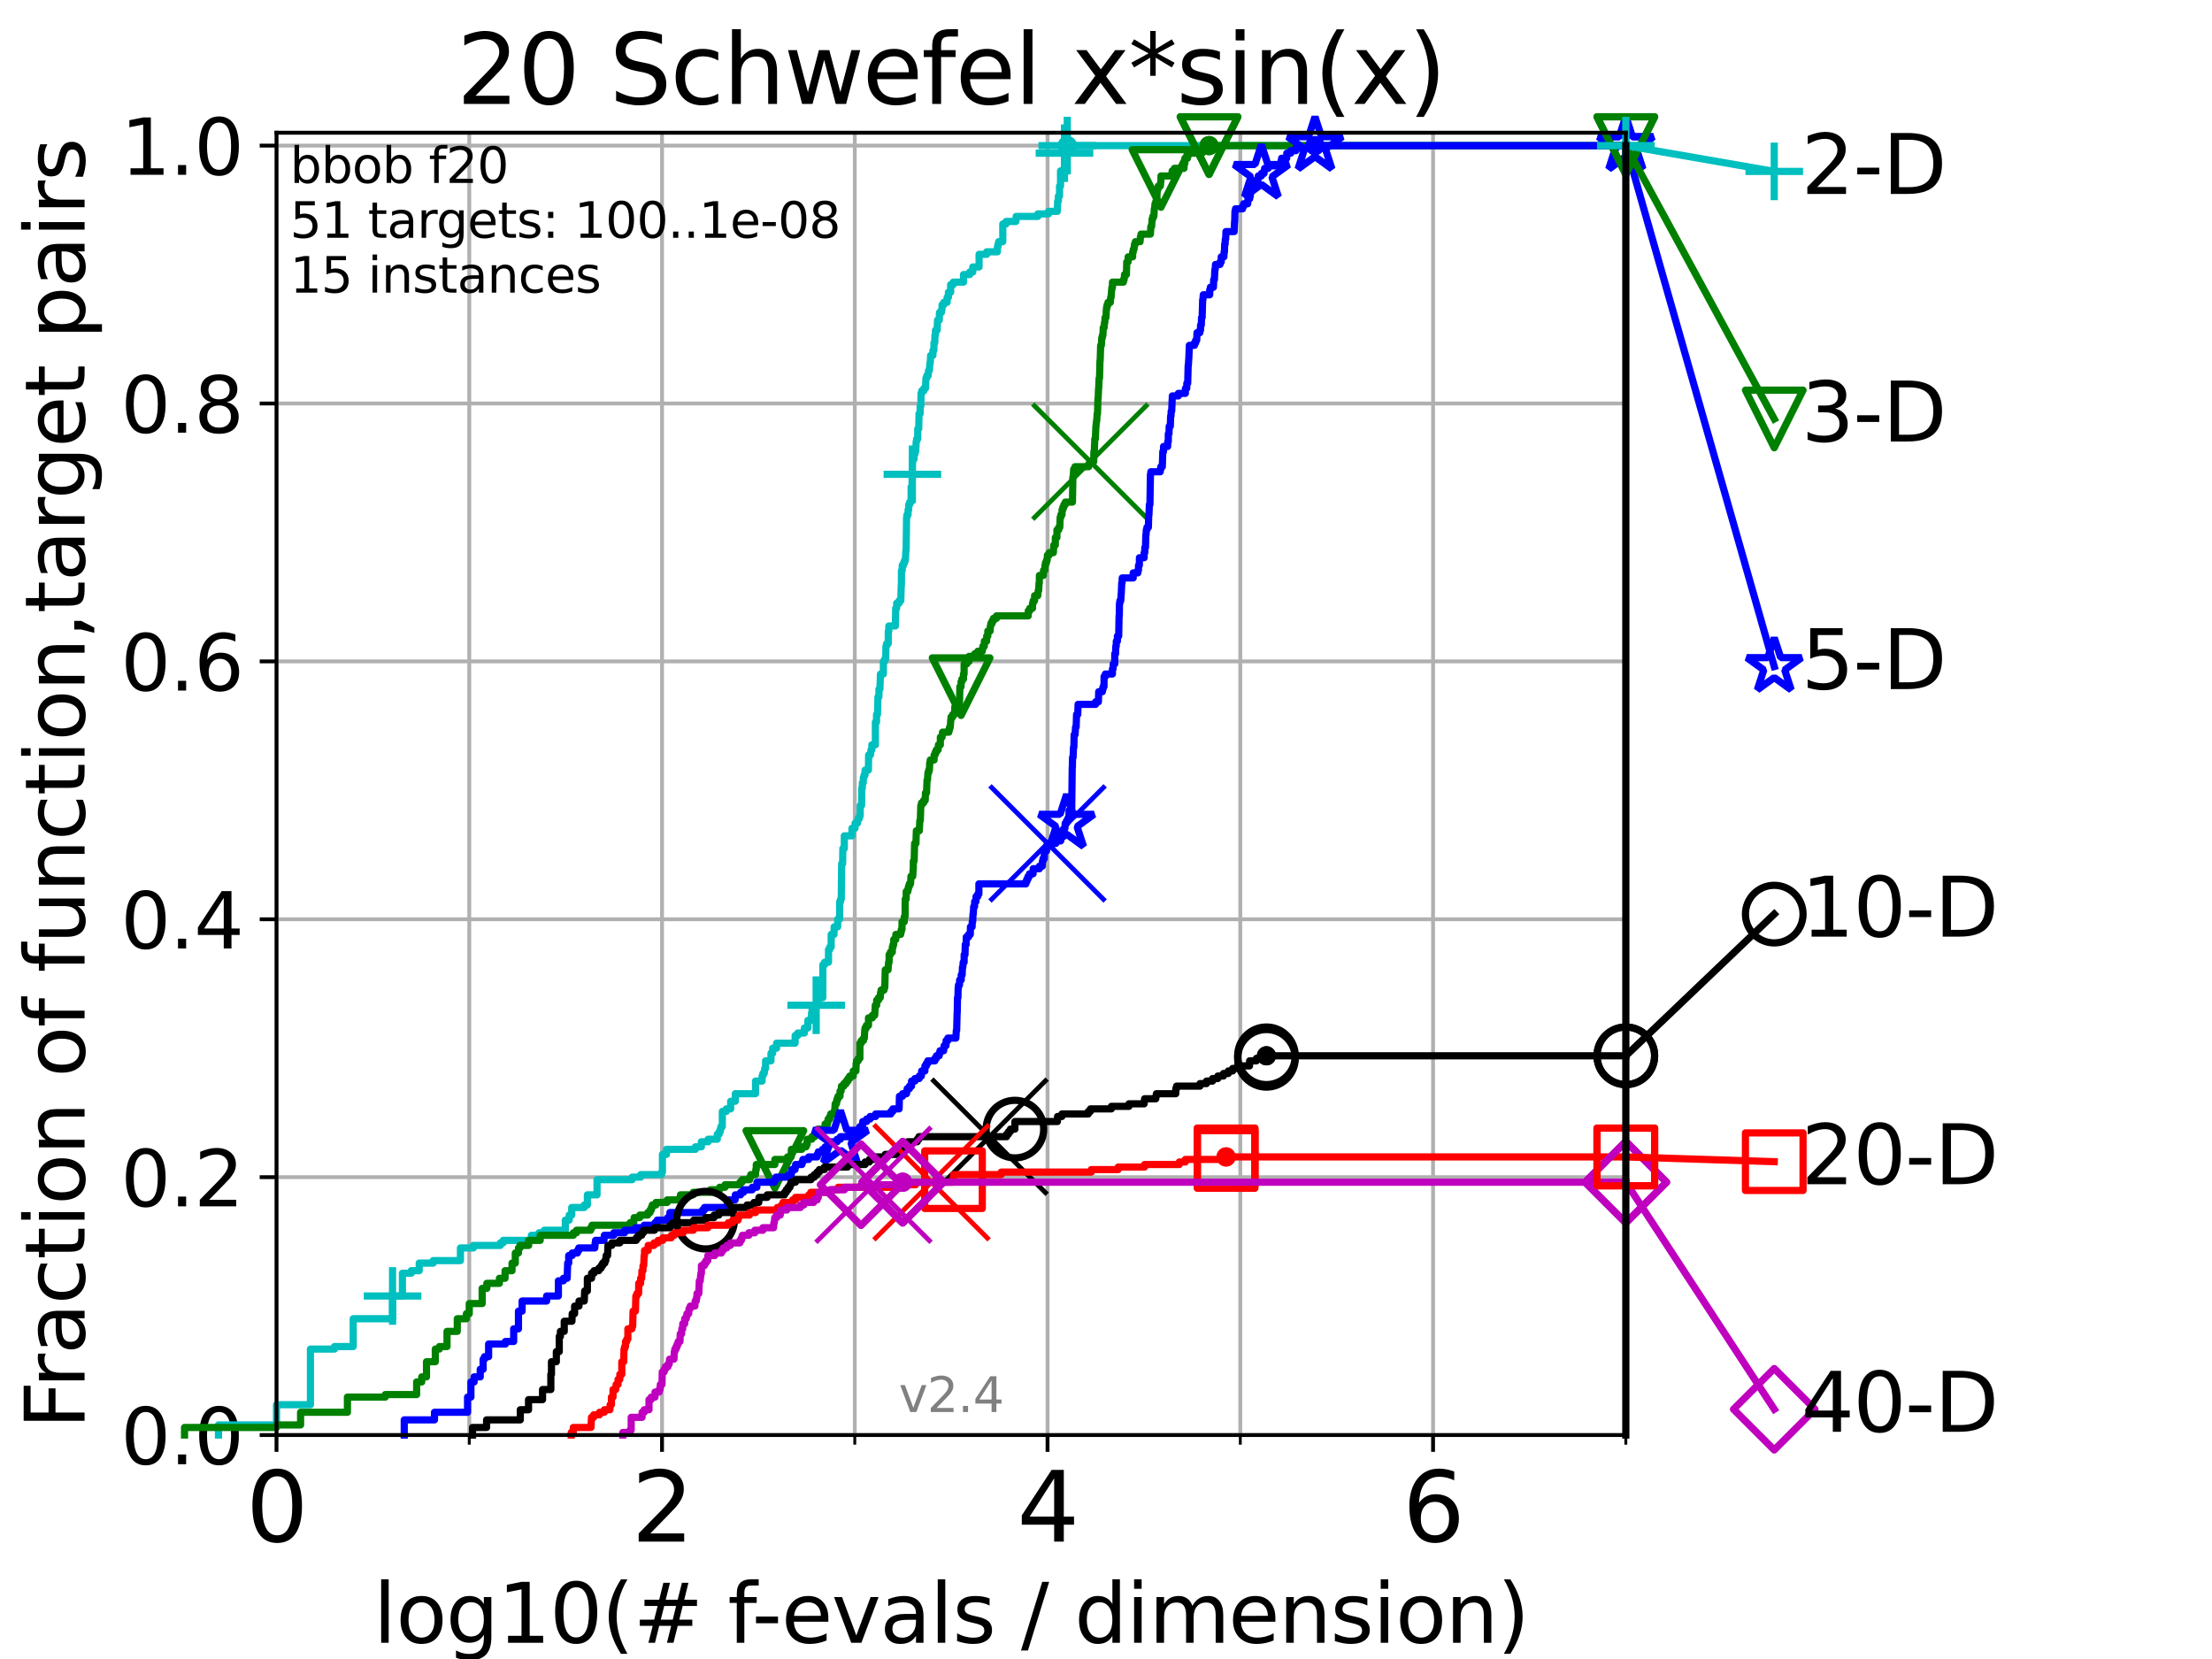 <?xml version="1.0" encoding="utf-8" standalone="no"?>
<!DOCTYPE svg PUBLIC "-//W3C//DTD SVG 1.1//EN"
  "http://www.w3.org/Graphics/SVG/1.1/DTD/svg11.dtd">
<svg height="345.6pt" version="1.1" viewBox="0 0 460.8 345.6" width="460.8pt" xmlns="http://www.w3.org/2000/svg" xmlns:xlink="http://www.w3.org/1999/xlink">
 <defs>
  <style type="text/css">*{stroke-linecap:butt;stroke-linejoin:round;}</style>
 </defs>
 <g id="figure_1">
  <g id="patch_1">
   <path d="M 0 345.6 
L 460.8 345.6 
L 460.8 0 
L 0 0 
z
" style="fill:#ffffff;"/>
  </g>
  <g id="axes_1">
   <g id="patch_2">
    <path d="M 57.6 298.944 
L 338.688 298.944 
L 338.688 27.648 
L 57.6 27.648 
z
" style="fill:#ffffff;"/>
   </g>
   <g id="matplotlib.axis_1">
    <g id="xtick_1">
     <g id="line2d_1">
      <path clip-path="url(#pc7da842fab)" d="M 57.6 298.944 
L 57.6 27.648 
" style="fill:none;stroke:#b0b0b0;stroke-linecap:square;stroke-width:0.8;"/>
     </g>
     <g id="line2d_2">
      <defs>
       <path d="M 0 0 
L 0 3.5 
" id="me74cdeed46" style="stroke:#000000;stroke-width:0.8;"/>
      </defs>
      <g>
       <use style="stroke:#000000;stroke-width:0.8;" x="57.6" xlink:href="#me74cdeed46" y="298.944"/>
      </g>
     </g>
     <g id="text_1">
      <!-- 0 -->
      <g transform="translate(51.237 321.141)scale(0.2 -0.2)">
       <defs>
        <path d="M 2034 4250 
Q 1547 4250 1301 3770 
Q 1056 3291 1056 2328 
Q 1056 1369 1301 889 
Q 1547 409 2034 409 
Q 2525 409 2770 889 
Q 3016 1369 3016 2328 
Q 3016 3291 2770 3770 
Q 2525 4250 2034 4250 
z
M 2034 4750 
Q 2819 4750 3233 4129 
Q 3647 3509 3647 2328 
Q 3647 1150 3233 529 
Q 2819 -91 2034 -91 
Q 1250 -91 836 529 
Q 422 1150 422 2328 
Q 422 3509 836 4129 
Q 1250 4750 2034 4750 
z
" id="DejaVuSans-30" transform="scale(0.016)"/>
       </defs>
       <use xlink:href="#DejaVuSans-30"/>
      </g>
     </g>
    </g>
    <g id="xtick_2">
     <g id="line2d_3">
      <path clip-path="url(#pc7da842fab)" d="M 137.911 298.944 
L 137.911 27.648 
" style="fill:none;stroke:#b0b0b0;stroke-linecap:square;stroke-width:0.8;"/>
     </g>
     <g id="line2d_4">
      <g>
       <use style="stroke:#000000;stroke-width:0.8;" x="137.911" xlink:href="#me74cdeed46" y="298.944"/>
      </g>
     </g>
     <g id="text_2">
      <!-- 2 -->
      <g transform="translate(131.548 321.141)scale(0.2 -0.2)">
       <defs>
        <path d="M 1228 531 
L 3431 531 
L 3431 0 
L 469 0 
L 469 531 
Q 828 903 1448 1529 
Q 2069 2156 2228 2338 
Q 2531 2678 2651 2914 
Q 2772 3150 2772 3378 
Q 2772 3750 2511 3984 
Q 2250 4219 1831 4219 
Q 1534 4219 1204 4116 
Q 875 4013 500 3803 
L 500 4441 
Q 881 4594 1212 4672 
Q 1544 4750 1819 4750 
Q 2544 4750 2975 4387 
Q 3406 4025 3406 3419 
Q 3406 3131 3298 2873 
Q 3191 2616 2906 2266 
Q 2828 2175 2409 1742 
Q 1991 1309 1228 531 
z
" id="DejaVuSans-32" transform="scale(0.016)"/>
       </defs>
       <use xlink:href="#DejaVuSans-32"/>
      </g>
     </g>
    </g>
    <g id="xtick_3">
     <g id="line2d_5">
      <path clip-path="url(#pc7da842fab)" d="M 218.222 298.944 
L 218.222 27.648 
" style="fill:none;stroke:#b0b0b0;stroke-linecap:square;stroke-width:0.8;"/>
     </g>
     <g id="line2d_6">
      <g>
       <use style="stroke:#000000;stroke-width:0.8;" x="218.222" xlink:href="#me74cdeed46" y="298.944"/>
      </g>
     </g>
     <g id="text_3">
      <!-- 4 -->
      <g transform="translate(211.859 321.141)scale(0.2 -0.2)">
       <defs>
        <path d="M 2419 4116 
L 825 1625 
L 2419 1625 
L 2419 4116 
z
M 2253 4666 
L 3047 4666 
L 3047 1625 
L 3713 1625 
L 3713 1100 
L 3047 1100 
L 3047 0 
L 2419 0 
L 2419 1100 
L 313 1100 
L 313 1709 
L 2253 4666 
z
" id="DejaVuSans-34" transform="scale(0.016)"/>
       </defs>
       <use xlink:href="#DejaVuSans-34"/>
      </g>
     </g>
    </g>
    <g id="xtick_4">
     <g id="line2d_7">
      <path clip-path="url(#pc7da842fab)" d="M 298.533 298.944 
L 298.533 27.648 
" style="fill:none;stroke:#b0b0b0;stroke-linecap:square;stroke-width:0.8;"/>
     </g>
     <g id="line2d_8">
      <g>
       <use style="stroke:#000000;stroke-width:0.8;" x="298.533" xlink:href="#me74cdeed46" y="298.944"/>
      </g>
     </g>
     <g id="text_4">
      <!-- 6 -->
      <g transform="translate(292.17 321.141)scale(0.2 -0.2)">
       <defs>
        <path d="M 2113 2584 
Q 1688 2584 1439 2293 
Q 1191 2003 1191 1497 
Q 1191 994 1439 701 
Q 1688 409 2113 409 
Q 2538 409 2786 701 
Q 3034 994 3034 1497 
Q 3034 2003 2786 2293 
Q 2538 2584 2113 2584 
z
M 3366 4563 
L 3366 3988 
Q 3128 4100 2886 4159 
Q 2644 4219 2406 4219 
Q 1781 4219 1451 3797 
Q 1122 3375 1075 2522 
Q 1259 2794 1537 2939 
Q 1816 3084 2150 3084 
Q 2853 3084 3261 2657 
Q 3669 2231 3669 1497 
Q 3669 778 3244 343 
Q 2819 -91 2113 -91 
Q 1303 -91 875 529 
Q 447 1150 447 2328 
Q 447 3434 972 4092 
Q 1497 4750 2381 4750 
Q 2619 4750 2861 4703 
Q 3103 4656 3366 4563 
z
" id="DejaVuSans-36" transform="scale(0.016)"/>
       </defs>
       <use xlink:href="#DejaVuSans-36"/>
      </g>
     </g>
    </g>
    <g id="xtick_5">
     <g id="line2d_9">
      <path clip-path="url(#pc7da842fab)" d="M 97.755 298.944 
L 97.755 27.648 
" style="fill:none;stroke:#b0b0b0;stroke-linecap:square;stroke-width:0.8;"/>
     </g>
     <g id="line2d_10">
      <defs>
       <path d="M 0 0 
L 0 2 
" id="m388e90a2b0" style="stroke:#000000;stroke-width:0.6;"/>
      </defs>
      <g>
       <use style="stroke:#000000;stroke-width:0.6;" x="97.755" xlink:href="#m388e90a2b0" y="298.944"/>
      </g>
     </g>
    </g>
    <g id="xtick_6">
     <g id="line2d_11">
      <path clip-path="url(#pc7da842fab)" d="M 178.066 298.944 
L 178.066 27.648 
" style="fill:none;stroke:#b0b0b0;stroke-linecap:square;stroke-width:0.8;"/>
     </g>
     <g id="line2d_12">
      <g>
       <use style="stroke:#000000;stroke-width:0.6;" x="178.066" xlink:href="#m388e90a2b0" y="298.944"/>
      </g>
     </g>
    </g>
    <g id="xtick_7">
     <g id="line2d_13">
      <path clip-path="url(#pc7da842fab)" d="M 258.377 298.944 
L 258.377 27.648 
" style="fill:none;stroke:#b0b0b0;stroke-linecap:square;stroke-width:0.8;"/>
     </g>
     <g id="line2d_14">
      <g>
       <use style="stroke:#000000;stroke-width:0.6;" x="258.377" xlink:href="#m388e90a2b0" y="298.944"/>
      </g>
     </g>
    </g>
    <g id="xtick_8">
     <g id="line2d_15">
      <path clip-path="url(#pc7da842fab)" d="M 338.688 298.944 
L 338.688 27.648 
" style="fill:none;stroke:#b0b0b0;stroke-linecap:square;stroke-width:0.8;"/>
     </g>
     <g id="line2d_16">
      <g>
       <use style="stroke:#000000;stroke-width:0.6;" x="338.688" xlink:href="#m388e90a2b0" y="298.944"/>
      </g>
     </g>
    </g>
    <g id="text_5">
     <!-- log10(# f-evals / dimension) -->
     <g transform="translate(77.764 342.218)scale(0.17 -0.17)">
      <defs>
       <path d="M 603 4863 
L 1178 4863 
L 1178 0 
L 603 0 
L 603 4863 
z
" id="DejaVuSans-6c" transform="scale(0.016)"/>
       <path d="M 1959 3097 
Q 1497 3097 1228 2736 
Q 959 2375 959 1747 
Q 959 1119 1226 758 
Q 1494 397 1959 397 
Q 2419 397 2687 759 
Q 2956 1122 2956 1747 
Q 2956 2369 2687 2733 
Q 2419 3097 1959 3097 
z
M 1959 3584 
Q 2709 3584 3137 3096 
Q 3566 2609 3566 1747 
Q 3566 888 3137 398 
Q 2709 -91 1959 -91 
Q 1206 -91 779 398 
Q 353 888 353 1747 
Q 353 2609 779 3096 
Q 1206 3584 1959 3584 
z
" id="DejaVuSans-6f" transform="scale(0.016)"/>
       <path d="M 2906 1791 
Q 2906 2416 2648 2759 
Q 2391 3103 1925 3103 
Q 1463 3103 1205 2759 
Q 947 2416 947 1791 
Q 947 1169 1205 825 
Q 1463 481 1925 481 
Q 2391 481 2648 825 
Q 2906 1169 2906 1791 
z
M 3481 434 
Q 3481 -459 3084 -895 
Q 2688 -1331 1869 -1331 
Q 1566 -1331 1297 -1286 
Q 1028 -1241 775 -1147 
L 775 -588 
Q 1028 -725 1275 -790 
Q 1522 -856 1778 -856 
Q 2344 -856 2625 -561 
Q 2906 -266 2906 331 
L 2906 616 
Q 2728 306 2450 153 
Q 2172 0 1784 0 
Q 1141 0 747 490 
Q 353 981 353 1791 
Q 353 2603 747 3093 
Q 1141 3584 1784 3584 
Q 2172 3584 2450 3431 
Q 2728 3278 2906 2969 
L 2906 3500 
L 3481 3500 
L 3481 434 
z
" id="DejaVuSans-67" transform="scale(0.016)"/>
       <path d="M 794 531 
L 1825 531 
L 1825 4091 
L 703 3866 
L 703 4441 
L 1819 4666 
L 2450 4666 
L 2450 531 
L 3481 531 
L 3481 0 
L 794 0 
L 794 531 
z
" id="DejaVuSans-31" transform="scale(0.016)"/>
       <path d="M 1984 4856 
Q 1566 4138 1362 3434 
Q 1159 2731 1159 2009 
Q 1159 1288 1364 580 
Q 1569 -128 1984 -844 
L 1484 -844 
Q 1016 -109 783 600 
Q 550 1309 550 2009 
Q 550 2706 781 3412 
Q 1013 4119 1484 4856 
L 1984 4856 
z
" id="DejaVuSans-28" transform="scale(0.016)"/>
       <path d="M 3272 2816 
L 2363 2816 
L 2100 1772 
L 3016 1772 
L 3272 2816 
z
M 2803 4594 
L 2478 3297 
L 3391 3297 
L 3719 4594 
L 4219 4594 
L 3897 3297 
L 4872 3297 
L 4872 2816 
L 3775 2816 
L 3519 1772 
L 4513 1772 
L 4513 1294 
L 3397 1294 
L 3072 0 
L 2572 0 
L 2894 1294 
L 1978 1294 
L 1656 0 
L 1153 0 
L 1478 1294 
L 494 1294 
L 494 1772 
L 1594 1772 
L 1856 2816 
L 850 2816 
L 850 3297 
L 1978 3297 
L 2297 4594 
L 2803 4594 
z
" id="DejaVuSans-23" transform="scale(0.016)"/>
       <path id="DejaVuSans-20" transform="scale(0.016)"/>
       <path d="M 2375 4863 
L 2375 4384 
L 1825 4384 
Q 1516 4384 1395 4259 
Q 1275 4134 1275 3809 
L 1275 3500 
L 2222 3500 
L 2222 3053 
L 1275 3053 
L 1275 0 
L 697 0 
L 697 3053 
L 147 3053 
L 147 3500 
L 697 3500 
L 697 3744 
Q 697 4328 969 4595 
Q 1241 4863 1831 4863 
L 2375 4863 
z
" id="DejaVuSans-66" transform="scale(0.016)"/>
       <path d="M 313 2009 
L 1997 2009 
L 1997 1497 
L 313 1497 
L 313 2009 
z
" id="DejaVuSans-2d" transform="scale(0.016)"/>
       <path d="M 3597 1894 
L 3597 1613 
L 953 1613 
Q 991 1019 1311 708 
Q 1631 397 2203 397 
Q 2534 397 2845 478 
Q 3156 559 3463 722 
L 3463 178 
Q 3153 47 2828 -22 
Q 2503 -91 2169 -91 
Q 1331 -91 842 396 
Q 353 884 353 1716 
Q 353 2575 817 3079 
Q 1281 3584 2069 3584 
Q 2775 3584 3186 3129 
Q 3597 2675 3597 1894 
z
M 3022 2063 
Q 3016 2534 2758 2815 
Q 2500 3097 2075 3097 
Q 1594 3097 1305 2825 
Q 1016 2553 972 2059 
L 3022 2063 
z
" id="DejaVuSans-65" transform="scale(0.016)"/>
       <path d="M 191 3500 
L 800 3500 
L 1894 563 
L 2988 3500 
L 3597 3500 
L 2284 0 
L 1503 0 
L 191 3500 
z
" id="DejaVuSans-76" transform="scale(0.016)"/>
       <path d="M 2194 1759 
Q 1497 1759 1228 1600 
Q 959 1441 959 1056 
Q 959 750 1161 570 
Q 1363 391 1709 391 
Q 2188 391 2477 730 
Q 2766 1069 2766 1631 
L 2766 1759 
L 2194 1759 
z
M 3341 1997 
L 3341 0 
L 2766 0 
L 2766 531 
Q 2569 213 2275 61 
Q 1981 -91 1556 -91 
Q 1019 -91 701 211 
Q 384 513 384 1019 
Q 384 1609 779 1909 
Q 1175 2209 1959 2209 
L 2766 2209 
L 2766 2266 
Q 2766 2663 2505 2880 
Q 2244 3097 1772 3097 
Q 1472 3097 1187 3025 
Q 903 2953 641 2809 
L 641 3341 
Q 956 3463 1253 3523 
Q 1550 3584 1831 3584 
Q 2591 3584 2966 3190 
Q 3341 2797 3341 1997 
z
" id="DejaVuSans-61" transform="scale(0.016)"/>
       <path d="M 2834 3397 
L 2834 2853 
Q 2591 2978 2328 3040 
Q 2066 3103 1784 3103 
Q 1356 3103 1142 2972 
Q 928 2841 928 2578 
Q 928 2378 1081 2264 
Q 1234 2150 1697 2047 
L 1894 2003 
Q 2506 1872 2764 1633 
Q 3022 1394 3022 966 
Q 3022 478 2636 193 
Q 2250 -91 1575 -91 
Q 1294 -91 989 -36 
Q 684 19 347 128 
L 347 722 
Q 666 556 975 473 
Q 1284 391 1588 391 
Q 1994 391 2212 530 
Q 2431 669 2431 922 
Q 2431 1156 2273 1281 
Q 2116 1406 1581 1522 
L 1381 1569 
Q 847 1681 609 1914 
Q 372 2147 372 2553 
Q 372 3047 722 3315 
Q 1072 3584 1716 3584 
Q 2034 3584 2315 3537 
Q 2597 3491 2834 3397 
z
" id="DejaVuSans-73" transform="scale(0.016)"/>
       <path d="M 1625 4666 
L 2156 4666 
L 531 -594 
L 0 -594 
L 1625 4666 
z
" id="DejaVuSans-2f" transform="scale(0.016)"/>
       <path d="M 2906 2969 
L 2906 4863 
L 3481 4863 
L 3481 0 
L 2906 0 
L 2906 525 
Q 2725 213 2448 61 
Q 2172 -91 1784 -91 
Q 1150 -91 751 415 
Q 353 922 353 1747 
Q 353 2572 751 3078 
Q 1150 3584 1784 3584 
Q 2172 3584 2448 3432 
Q 2725 3281 2906 2969 
z
M 947 1747 
Q 947 1113 1208 752 
Q 1469 391 1925 391 
Q 2381 391 2643 752 
Q 2906 1113 2906 1747 
Q 2906 2381 2643 2742 
Q 2381 3103 1925 3103 
Q 1469 3103 1208 2742 
Q 947 2381 947 1747 
z
" id="DejaVuSans-64" transform="scale(0.016)"/>
       <path d="M 603 3500 
L 1178 3500 
L 1178 0 
L 603 0 
L 603 3500 
z
M 603 4863 
L 1178 4863 
L 1178 4134 
L 603 4134 
L 603 4863 
z
" id="DejaVuSans-69" transform="scale(0.016)"/>
       <path d="M 3328 2828 
Q 3544 3216 3844 3400 
Q 4144 3584 4550 3584 
Q 5097 3584 5394 3201 
Q 5691 2819 5691 2113 
L 5691 0 
L 5113 0 
L 5113 2094 
Q 5113 2597 4934 2840 
Q 4756 3084 4391 3084 
Q 3944 3084 3684 2787 
Q 3425 2491 3425 1978 
L 3425 0 
L 2847 0 
L 2847 2094 
Q 2847 2600 2669 2842 
Q 2491 3084 2119 3084 
Q 1678 3084 1418 2786 
Q 1159 2488 1159 1978 
L 1159 0 
L 581 0 
L 581 3500 
L 1159 3500 
L 1159 2956 
Q 1356 3278 1631 3431 
Q 1906 3584 2284 3584 
Q 2666 3584 2933 3390 
Q 3200 3197 3328 2828 
z
" id="DejaVuSans-6d" transform="scale(0.016)"/>
       <path d="M 3513 2113 
L 3513 0 
L 2938 0 
L 2938 2094 
Q 2938 2591 2744 2837 
Q 2550 3084 2163 3084 
Q 1697 3084 1428 2787 
Q 1159 2491 1159 1978 
L 1159 0 
L 581 0 
L 581 3500 
L 1159 3500 
L 1159 2956 
Q 1366 3272 1645 3428 
Q 1925 3584 2291 3584 
Q 2894 3584 3203 3211 
Q 3513 2838 3513 2113 
z
" id="DejaVuSans-6e" transform="scale(0.016)"/>
       <path d="M 513 4856 
L 1013 4856 
Q 1481 4119 1714 3412 
Q 1947 2706 1947 2009 
Q 1947 1309 1714 600 
Q 1481 -109 1013 -844 
L 513 -844 
Q 928 -128 1133 580 
Q 1338 1288 1338 2009 
Q 1338 2731 1133 3434 
Q 928 4138 513 4856 
z
" id="DejaVuSans-29" transform="scale(0.016)"/>
      </defs>
      <use xlink:href="#DejaVuSans-6c"/>
      <use x="27.783" xlink:href="#DejaVuSans-6f"/>
      <use x="88.965" xlink:href="#DejaVuSans-67"/>
      <use x="152.441" xlink:href="#DejaVuSans-31"/>
      <use x="216.064" xlink:href="#DejaVuSans-30"/>
      <use x="279.688" xlink:href="#DejaVuSans-28"/>
      <use x="318.701" xlink:href="#DejaVuSans-23"/>
      <use x="402.49" xlink:href="#DejaVuSans-20"/>
      <use x="434.277" xlink:href="#DejaVuSans-66"/>
      <use x="463.982" xlink:href="#DejaVuSans-2d"/>
      <use x="500.066" xlink:href="#DejaVuSans-65"/>
      <use x="561.59" xlink:href="#DejaVuSans-76"/>
      <use x="620.77" xlink:href="#DejaVuSans-61"/>
      <use x="682.049" xlink:href="#DejaVuSans-6c"/>
      <use x="709.832" xlink:href="#DejaVuSans-73"/>
      <use x="761.932" xlink:href="#DejaVuSans-20"/>
      <use x="793.719" xlink:href="#DejaVuSans-2f"/>
      <use x="827.41" xlink:href="#DejaVuSans-20"/>
      <use x="859.197" xlink:href="#DejaVuSans-64"/>
      <use x="922.674" xlink:href="#DejaVuSans-69"/>
      <use x="950.457" xlink:href="#DejaVuSans-6d"/>
      <use x="1047.869" xlink:href="#DejaVuSans-65"/>
      <use x="1109.393" xlink:href="#DejaVuSans-6e"/>
      <use x="1172.771" xlink:href="#DejaVuSans-73"/>
      <use x="1224.871" xlink:href="#DejaVuSans-69"/>
      <use x="1252.654" xlink:href="#DejaVuSans-6f"/>
      <use x="1313.836" xlink:href="#DejaVuSans-6e"/>
      <use x="1377.215" xlink:href="#DejaVuSans-29"/>
     </g>
    </g>
   </g>
   <g id="matplotlib.axis_2">
    <g id="ytick_1">
     <g id="line2d_17">
      <path clip-path="url(#pc7da842fab)" d="M 57.6 298.944 
L 338.688 298.944 
" style="fill:none;stroke:#b0b0b0;stroke-linecap:square;stroke-width:0.8;"/>
     </g>
     <g id="line2d_18">
      <defs>
       <path d="M 0 0 
L -3.5 0 
" id="m80f62dc9cd" style="stroke:#000000;stroke-width:0.8;"/>
      </defs>
      <g>
       <use style="stroke:#000000;stroke-width:0.8;" x="57.6" xlink:href="#m80f62dc9cd" y="298.944"/>
      </g>
     </g>
     <g id="text_6">
      <!-- 0.0 -->
      <g transform="translate(25.155 305.023)scale(0.16 -0.16)">
       <defs>
        <path d="M 684 794 
L 1344 794 
L 1344 0 
L 684 0 
L 684 794 
z
" id="DejaVuSans-2e" transform="scale(0.016)"/>
       </defs>
       <use xlink:href="#DejaVuSans-30"/>
       <use x="63.623" xlink:href="#DejaVuSans-2e"/>
       <use x="95.41" xlink:href="#DejaVuSans-30"/>
      </g>
     </g>
    </g>
    <g id="ytick_2">
     <g id="line2d_19">
      <path clip-path="url(#pc7da842fab)" d="M 57.6 245.222 
L 338.688 245.222 
" style="fill:none;stroke:#b0b0b0;stroke-linecap:square;stroke-width:0.8;"/>
     </g>
     <g id="line2d_20">
      <g>
       <use style="stroke:#000000;stroke-width:0.8;" x="57.6" xlink:href="#m80f62dc9cd" y="245.222"/>
      </g>
     </g>
     <g id="text_7">
      <!-- 0.2 -->
      <g transform="translate(25.155 251.301)scale(0.16 -0.16)">
       <use xlink:href="#DejaVuSans-30"/>
       <use x="63.623" xlink:href="#DejaVuSans-2e"/>
       <use x="95.41" xlink:href="#DejaVuSans-32"/>
      </g>
     </g>
    </g>
    <g id="ytick_3">
     <g id="line2d_21">
      <path clip-path="url(#pc7da842fab)" d="M 57.6 191.5 
L 338.688 191.5 
" style="fill:none;stroke:#b0b0b0;stroke-linecap:square;stroke-width:0.8;"/>
     </g>
     <g id="line2d_22">
      <g>
       <use style="stroke:#000000;stroke-width:0.8;" x="57.6" xlink:href="#m80f62dc9cd" y="191.5"/>
      </g>
     </g>
     <g id="text_8">
      <!-- 0.4 -->
      <g transform="translate(25.155 197.579)scale(0.16 -0.16)">
       <use xlink:href="#DejaVuSans-30"/>
       <use x="63.623" xlink:href="#DejaVuSans-2e"/>
       <use x="95.41" xlink:href="#DejaVuSans-34"/>
      </g>
     </g>
    </g>
    <g id="ytick_4">
     <g id="line2d_23">
      <path clip-path="url(#pc7da842fab)" d="M 57.6 137.778 
L 338.688 137.778 
" style="fill:none;stroke:#b0b0b0;stroke-linecap:square;stroke-width:0.8;"/>
     </g>
     <g id="line2d_24">
      <g>
       <use style="stroke:#000000;stroke-width:0.8;" x="57.6" xlink:href="#m80f62dc9cd" y="137.778"/>
      </g>
     </g>
     <g id="text_9">
      <!-- 0.6 -->
      <g transform="translate(25.155 143.857)scale(0.16 -0.16)">
       <use xlink:href="#DejaVuSans-30"/>
       <use x="63.623" xlink:href="#DejaVuSans-2e"/>
       <use x="95.41" xlink:href="#DejaVuSans-36"/>
      </g>
     </g>
    </g>
    <g id="ytick_5">
     <g id="line2d_25">
      <path clip-path="url(#pc7da842fab)" d="M 57.6 84.056 
L 338.688 84.056 
" style="fill:none;stroke:#b0b0b0;stroke-linecap:square;stroke-width:0.8;"/>
     </g>
     <g id="line2d_26">
      <g>
       <use style="stroke:#000000;stroke-width:0.8;" x="57.6" xlink:href="#m80f62dc9cd" y="84.056"/>
      </g>
     </g>
     <g id="text_10">
      <!-- 0.8 -->
      <g transform="translate(25.155 90.135)scale(0.16 -0.16)">
       <defs>
        <path d="M 2034 2216 
Q 1584 2216 1326 1975 
Q 1069 1734 1069 1313 
Q 1069 891 1326 650 
Q 1584 409 2034 409 
Q 2484 409 2743 651 
Q 3003 894 3003 1313 
Q 3003 1734 2745 1975 
Q 2488 2216 2034 2216 
z
M 1403 2484 
Q 997 2584 770 2862 
Q 544 3141 544 3541 
Q 544 4100 942 4425 
Q 1341 4750 2034 4750 
Q 2731 4750 3128 4425 
Q 3525 4100 3525 3541 
Q 3525 3141 3298 2862 
Q 3072 2584 2669 2484 
Q 3125 2378 3379 2068 
Q 3634 1759 3634 1313 
Q 3634 634 3220 271 
Q 2806 -91 2034 -91 
Q 1263 -91 848 271 
Q 434 634 434 1313 
Q 434 1759 690 2068 
Q 947 2378 1403 2484 
z
M 1172 3481 
Q 1172 3119 1398 2916 
Q 1625 2713 2034 2713 
Q 2441 2713 2670 2916 
Q 2900 3119 2900 3481 
Q 2900 3844 2670 4047 
Q 2441 4250 2034 4250 
Q 1625 4250 1398 4047 
Q 1172 3844 1172 3481 
z
" id="DejaVuSans-38" transform="scale(0.016)"/>
       </defs>
       <use xlink:href="#DejaVuSans-30"/>
       <use x="63.623" xlink:href="#DejaVuSans-2e"/>
       <use x="95.41" xlink:href="#DejaVuSans-38"/>
      </g>
     </g>
    </g>
    <g id="ytick_6">
     <g id="line2d_27">
      <path clip-path="url(#pc7da842fab)" d="M 57.6 30.334 
L 338.688 30.334 
" style="fill:none;stroke:#b0b0b0;stroke-linecap:square;stroke-width:0.8;"/>
     </g>
     <g id="line2d_28">
      <g>
       <use style="stroke:#000000;stroke-width:0.8;" x="57.6" xlink:href="#m80f62dc9cd" y="30.334"/>
      </g>
     </g>
     <g id="text_11">
      <!-- 1.0 -->
      <g transform="translate(25.155 36.413)scale(0.16 -0.16)">
       <use xlink:href="#DejaVuSans-31"/>
       <use x="63.623" xlink:href="#DejaVuSans-2e"/>
       <use x="95.41" xlink:href="#DejaVuSans-30"/>
      </g>
     </g>
    </g>
    <g id="text_12">
     <!-- Fraction of function,target pairs -->
     <g transform="translate(17.62 297.681)rotate(-90)scale(0.17 -0.17)">
      <defs>
       <path d="M 628 4666 
L 3309 4666 
L 3309 4134 
L 1259 4134 
L 1259 2759 
L 3109 2759 
L 3109 2228 
L 1259 2228 
L 1259 0 
L 628 0 
L 628 4666 
z
" id="DejaVuSans-46" transform="scale(0.016)"/>
       <path d="M 2631 2963 
Q 2534 3019 2420 3045 
Q 2306 3072 2169 3072 
Q 1681 3072 1420 2755 
Q 1159 2438 1159 1844 
L 1159 0 
L 581 0 
L 581 3500 
L 1159 3500 
L 1159 2956 
Q 1341 3275 1631 3429 
Q 1922 3584 2338 3584 
Q 2397 3584 2469 3576 
Q 2541 3569 2628 3553 
L 2631 2963 
z
" id="DejaVuSans-72" transform="scale(0.016)"/>
       <path d="M 3122 3366 
L 3122 2828 
Q 2878 2963 2633 3030 
Q 2388 3097 2138 3097 
Q 1578 3097 1268 2742 
Q 959 2388 959 1747 
Q 959 1106 1268 751 
Q 1578 397 2138 397 
Q 2388 397 2633 464 
Q 2878 531 3122 666 
L 3122 134 
Q 2881 22 2623 -34 
Q 2366 -91 2075 -91 
Q 1284 -91 818 406 
Q 353 903 353 1747 
Q 353 2603 823 3093 
Q 1294 3584 2113 3584 
Q 2378 3584 2631 3529 
Q 2884 3475 3122 3366 
z
" id="DejaVuSans-63" transform="scale(0.016)"/>
       <path d="M 1172 4494 
L 1172 3500 
L 2356 3500 
L 2356 3053 
L 1172 3053 
L 1172 1153 
Q 1172 725 1289 603 
Q 1406 481 1766 481 
L 2356 481 
L 2356 0 
L 1766 0 
Q 1100 0 847 248 
Q 594 497 594 1153 
L 594 3053 
L 172 3053 
L 172 3500 
L 594 3500 
L 594 4494 
L 1172 4494 
z
" id="DejaVuSans-74" transform="scale(0.016)"/>
       <path d="M 544 1381 
L 544 3500 
L 1119 3500 
L 1119 1403 
Q 1119 906 1312 657 
Q 1506 409 1894 409 
Q 2359 409 2629 706 
Q 2900 1003 2900 1516 
L 2900 3500 
L 3475 3500 
L 3475 0 
L 2900 0 
L 2900 538 
Q 2691 219 2414 64 
Q 2138 -91 1772 -91 
Q 1169 -91 856 284 
Q 544 659 544 1381 
z
M 1991 3584 
L 1991 3584 
z
" id="DejaVuSans-75" transform="scale(0.016)"/>
       <path d="M 750 794 
L 1409 794 
L 1409 256 
L 897 -744 
L 494 -744 
L 750 256 
L 750 794 
z
" id="DejaVuSans-2c" transform="scale(0.016)"/>
       <path d="M 1159 525 
L 1159 -1331 
L 581 -1331 
L 581 3500 
L 1159 3500 
L 1159 2969 
Q 1341 3281 1617 3432 
Q 1894 3584 2278 3584 
Q 2916 3584 3314 3078 
Q 3713 2572 3713 1747 
Q 3713 922 3314 415 
Q 2916 -91 2278 -91 
Q 1894 -91 1617 61 
Q 1341 213 1159 525 
z
M 3116 1747 
Q 3116 2381 2855 2742 
Q 2594 3103 2138 3103 
Q 1681 3103 1420 2742 
Q 1159 2381 1159 1747 
Q 1159 1113 1420 752 
Q 1681 391 2138 391 
Q 2594 391 2855 752 
Q 3116 1113 3116 1747 
z
" id="DejaVuSans-70" transform="scale(0.016)"/>
      </defs>
      <use xlink:href="#DejaVuSans-46"/>
      <use x="50.27" xlink:href="#DejaVuSans-72"/>
      <use x="91.383" xlink:href="#DejaVuSans-61"/>
      <use x="152.662" xlink:href="#DejaVuSans-63"/>
      <use x="207.643" xlink:href="#DejaVuSans-74"/>
      <use x="246.852" xlink:href="#DejaVuSans-69"/>
      <use x="274.635" xlink:href="#DejaVuSans-6f"/>
      <use x="335.816" xlink:href="#DejaVuSans-6e"/>
      <use x="399.195" xlink:href="#DejaVuSans-20"/>
      <use x="430.982" xlink:href="#DejaVuSans-6f"/>
      <use x="492.164" xlink:href="#DejaVuSans-66"/>
      <use x="527.369" xlink:href="#DejaVuSans-20"/>
      <use x="559.156" xlink:href="#DejaVuSans-66"/>
      <use x="594.361" xlink:href="#DejaVuSans-75"/>
      <use x="657.74" xlink:href="#DejaVuSans-6e"/>
      <use x="721.119" xlink:href="#DejaVuSans-63"/>
      <use x="776.1" xlink:href="#DejaVuSans-74"/>
      <use x="815.309" xlink:href="#DejaVuSans-69"/>
      <use x="843.092" xlink:href="#DejaVuSans-6f"/>
      <use x="904.273" xlink:href="#DejaVuSans-6e"/>
      <use x="967.652" xlink:href="#DejaVuSans-2c"/>
      <use x="999.439" xlink:href="#DejaVuSans-74"/>
      <use x="1038.648" xlink:href="#DejaVuSans-61"/>
      <use x="1099.928" xlink:href="#DejaVuSans-72"/>
      <use x="1139.291" xlink:href="#DejaVuSans-67"/>
      <use x="1202.768" xlink:href="#DejaVuSans-65"/>
      <use x="1264.291" xlink:href="#DejaVuSans-74"/>
      <use x="1303.5" xlink:href="#DejaVuSans-20"/>
      <use x="1335.287" xlink:href="#DejaVuSans-70"/>
      <use x="1398.764" xlink:href="#DejaVuSans-61"/>
      <use x="1460.043" xlink:href="#DejaVuSans-69"/>
      <use x="1487.826" xlink:href="#DejaVuSans-72"/>
      <use x="1528.939" xlink:href="#DejaVuSans-73"/>
     </g>
    </g>
   </g>
   <g id="line2d_29">
    <defs>
     <path d="M 0 1.5 
C 0.398 1.5 0.779 1.342 1.061 1.061 
C 1.342 0.779 1.5 0.398 1.5 0 
C 1.5 -0.398 1.342 -0.779 1.061 -1.061 
C 0.779 -1.342 0.398 -1.5 0 -1.5 
C -0.398 -1.5 -0.779 -1.342 -1.061 -1.061 
C -1.342 -0.779 -1.5 -0.398 -1.5 0 
C -1.5 0.398 -1.342 0.779 -1.061 1.061 
C -0.779 1.342 -0.398 1.5 0 1.5 
z
" id="m3351cfc562" style="stroke:#00bfbf;"/>
    </defs>
    <g>
     <use style="fill:#00bfbf;stroke:#00bfbf;" x="222.334" xlink:href="#m3351cfc562" y="30.334"/>
     <use style="fill:#00bfbf;stroke:#00bfbf;" x="222.334" xlink:href="#m3351cfc562" y="30.334"/>
    </g>
   </g>
   <g id="line2d_30">
    <path d="M 45.512 298.944 
L 45.512 296.837 
L 57.6 296.837 
L 57.6 292.624 
L 64.671 292.624 
L 64.671 281.037 
L 69.688 281.037 
L 69.688 280.51 
L 73.579 280.51 
L 73.579 274.716 
L 81.776 274.716 
L 81.776 269.976 
L 83.83 269.976 
L 83.83 265.236 
L 85.667 265.236 
L 85.667 264.709 
L 87.33 264.709 
L 87.33 263.129 
L 90.243 263.129 
L 90.243 262.603 
L 95.918 262.603 
L 95.918 259.969 
L 98.606 259.969 
L 98.606 259.443 
L 104.235 259.443 
L 104.235 258.916 
L 104.826 258.916 
L 104.826 258.389 
L 110.694 258.389 
L 110.694 257.336 
L 112.281 257.336 
L 112.281 256.809 
L 113.383 256.809 
L 113.383 256.282 
L 117.765 256.282 
L 117.765 254.176 
L 118.577 254.176 
L 118.577 253.122 
L 119.097 253.122 
L 119.097 251.542 
L 121.712 251.542 
L 121.712 251.016 
L 122.362 251.016 
L 122.362 248.909 
L 124.369 248.909 
L 124.369 245.749 
L 131.691 245.749 
L 131.691 245.222 
L 133.466 245.222 
L 133.466 244.695 
L 137.823 244.695 
L 137.823 244.169 
L 137.998 244.169 
L 137.998 240.482 
L 138.845 240.482 
L 138.845 239.428 
L 144.865 239.428 
L 144.865 238.902 
L 146.107 238.902 
L 146.107 237.848 
L 147.52 237.848 
L 147.52 237.322 
L 149.423 237.322 
L 149.423 236.268 
L 149.824 236.268 
L 149.824 235.742 
L 150.042 235.742 
L 150.042 235.215 
L 150.172 235.215 
L 150.172 234.688 
L 150.472 234.688 
L 150.472 231.528 
L 151.301 231.528 
L 151.301 231.001 
L 152.207 231.001 
L 152.207 229.421 
L 153.178 229.421 
L 153.178 227.841 
L 157.387 227.841 
L 157.387 225.208 
L 158.758 225.208 
L 158.758 224.155 
L 158.916 224.155 
L 158.916 223.628 
L 159.201 223.628 
L 159.304 222.575 
L 159.482 222.575 
L 159.482 220.994 
L 160.609 220.994 
L 160.609 219.414 
L 160.961 219.414 
L 160.961 218.361 
L 161.779 218.361 
L 161.779 217.308 
L 165.626 217.308 
L 165.644 215.728 
L 166.186 215.728 
L 166.186 215.201 
L 167.561 215.201 
L 167.561 214.148 
L 168.279 214.148 
L 168.294 212.567 
L 169.012 212.567 
L 169.07 210.987 
L 169.158 210.987 
L 169.201 209.934 
L 170.023 209.934 
L 170.023 209.407 
L 170.242 209.407 
L 170.242 208.354 
L 170.5 208.354 
L 170.5 207.827 
L 171.405 207.827 
L 171.417 200.98 
L 171.771 200.98 
L 171.771 200.454 
L 172.59 200.454 
L 172.59 197.82 
L 172.851 197.82 
L 172.851 197.294 
L 173.142 197.294 
L 173.154 194.66 
L 173.744 194.66 
L 173.767 193.08 
L 174.499 193.08 
L 174.499 191.5 
L 174.901 191.5 
L 174.922 187.813 
L 175.109 187.813 
L 175.109 187.287 
L 175.253 187.287 
L 175.334 179.913 
L 175.537 179.913 
L 175.577 176.753 
L 175.886 176.753 
L 175.886 174.119 
L 177.481 174.119 
L 177.481 172.539 
L 178.119 172.539 
L 178.119 171.486 
L 178.632 171.486 
L 178.632 170.959 
L 178.759 170.959 
L 178.759 170.433 
L 179.058 170.433 
L 179.058 169.906 
L 179.197 169.906 
L 179.197 167.799 
L 179.481 167.799 
L 179.529 164.112 
L 179.641 164.112 
L 179.641 163.059 
L 179.839 163.059 
L 179.839 162.006 
L 179.98 162.006 
L 179.98 161.479 
L 180.205 161.479 
L 180.205 160.426 
L 180.908 160.426 
L 180.953 157.265 
L 181.347 157.265 
L 181.441 156.212 
L 181.62 156.212 
L 181.62 155.159 
L 182.358 155.159 
L 182.358 150.419 
L 182.601 150.419 
L 182.601 148.838 
L 182.795 148.838 
L 182.895 145.152 
L 183.099 145.152 
L 183.099 143.572 
L 183.306 143.572 
L 183.416 140.411 
L 184.021 140.411 
L 184.021 137.778 
L 184.31 137.778 
L 184.31 137.251 
L 184.51 137.251 
L 184.558 134.618 
L 184.684 134.618 
L 184.684 134.091 
L 185.038 134.091 
L 185.05 131.458 
L 185.155 131.458 
L 185.155 130.404 
L 186.522 130.404 
L 186.592 126.718 
L 186.789 126.718 
L 186.789 125.664 
L 187.289 125.664 
L 187.289 125.138 
L 187.655 125.138 
L 187.741 121.977 
L 187.776 121.977 
L 187.796 118.817 
L 187.95 118.817 
L 187.95 117.764 
L 188.225 117.764 
L 188.225 117.237 
L 188.442 117.237 
L 188.442 116.711 
L 188.61 116.711 
L 188.714 114.604 
L 188.766 114.604 
L 188.856 107.757 
L 188.936 107.757 
L 188.936 107.23 
L 189.172 107.23 
L 189.172 106.177 
L 189.296 106.177 
L 189.296 105.124 
L 189.497 105.124 
L 189.497 104.597 
L 189.802 104.597 
L 189.802 101.437 
L 189.992 101.437 
L 190.067 95.643 
L 190.418 95.643 
L 190.44 94.59 
L 190.61 94.59 
L 190.61 94.063 
L 190.758 94.063 
L 190.859 91.956 
L 190.947 91.956 
L 190.947 91.43 
L 191.183 91.43 
L 191.183 89.323 
L 191.383 89.323 
L 191.456 86.163 
L 191.689 86.163 
L 191.689 84.583 
L 191.828 84.583 
L 191.872 81.949 
L 192.006 81.949 
L 192.006 81.423 
L 192.451 81.423 
L 192.451 80.896 
L 192.795 80.896 
L 192.885 78.789 
L 193.052 78.789 
L 193.052 78.263 
L 193.359 78.263 
L 193.424 77.209 
L 193.604 77.209 
L 193.715 75.629 
L 193.782 75.629 
L 193.867 74.049 
L 194.34 74.049 
L 194.34 72.996 
L 194.544 72.996 
L 194.558 71.416 
L 194.733 71.416 
L 194.763 69.836 
L 194.87 69.836 
L 194.88 68.782 
L 195.222 68.782 
L 195.304 66.675 
L 195.676 66.675 
L 195.711 65.095 
L 196.112 65.095 
L 196.112 64.569 
L 196.223 64.569 
L 196.245 63.515 
L 196.592 63.515 
L 196.592 62.989 
L 197.301 62.989 
L 197.301 61.935 
L 197.573 61.935 
L 197.573 60.882 
L 198.035 60.882 
L 198.035 59.302 
L 198.57 59.302 
L 198.57 58.775 
L 200.715 58.775 
L 200.715 57.195 
L 202.007 57.195 
L 202.007 56.668 
L 202.647 56.668 
L 202.647 55.615 
L 203.96 55.615 
L 203.96 52.982 
L 205.55 52.982 
L 205.55 52.455 
L 207.777 52.455 
L 207.777 51.402 
L 207.903 51.402 
L 207.903 50.875 
L 208.029 50.875 
L 208.029 50.348 
L 208.899 50.348 
L 208.899 46.661 
L 209.584 46.661 
L 209.584 46.135 
L 211.638 46.135 
L 211.685 45.081 
L 216.208 45.081 
L 216.208 44.555 
L 218.429 44.555 
L 218.429 44.028 
L 220.26 44.028 
L 220.321 41.921 
L 220.475 41.921 
L 220.475 40.868 
L 220.719 40.868 
L 220.719 38.761 
L 220.93 38.761 
L 220.93 35.601 
L 221.632 35.601 
L 221.632 35.074 
L 221.749 35.074 
L 221.749 31.914 
L 222.334 31.914 
L 222.334 30.334 
L 338.688 30.334 
L 338.688 30.334 
" style="fill:none;stroke:#00bfbf;stroke-linecap:square;stroke-width:1.5;"/>
   </g>
   <g id="line2d_31">
    <defs>
     <path d="M -6 0 
L 6 0 
M 0 6 
L 0 -6 
" id="m8b49f9c25d" style="stroke:#00bfbf;stroke-width:1.5;"/>
    </defs>
    <g>
     <use style="fill-opacity:0;stroke:#00bfbf;stroke-width:1.5;" x="81.776" xlink:href="#m8b49f9c25d" y="269.976"/>
     <use style="fill-opacity:0;stroke:#00bfbf;stroke-width:1.5;" x="170.023" xlink:href="#m8b49f9c25d" y="209.407"/>
     <use style="fill-opacity:0;stroke:#00bfbf;stroke-width:1.5;" x="190.067" xlink:href="#m8b49f9c25d" y="98.803"/>
     <use style="fill-opacity:0;stroke:#00bfbf;stroke-width:1.5;" x="221.749" xlink:href="#m8b49f9c25d" y="31.914"/>
     <use style="fill-opacity:0;stroke:#00bfbf;stroke-width:1.5;" x="222.334" xlink:href="#m8b49f9c25d" y="30.334"/>
     <use style="fill-opacity:0;stroke:#00bfbf;stroke-width:1.5;" x="338.688" xlink:href="#m8b49f9c25d" y="30.334"/>
    </g>
   </g>
   <g id="line2d_32">
    <path style="fill:none;stroke:#00bfbf;stroke-linecap:square;stroke-width:1.5;"/>
    <g/>
   </g>
   <g id="line2d_33">
    <defs>
     <path d="M 0 1.5 
C 0.398 1.5 0.779 1.342 1.061 1.061 
C 1.342 0.779 1.5 0.398 1.5 0 
C 1.5 -0.398 1.342 -0.779 1.061 -1.061 
C 0.779 -1.342 0.398 -1.5 0 -1.5 
C -0.398 -1.5 -0.779 -1.342 -1.061 -1.061 
C -1.342 -0.779 -1.5 -0.398 -1.5 0 
C -1.5 0.398 -1.342 0.779 -1.061 1.061 
C -0.779 1.342 -0.398 1.5 0 1.5 
z
" id="mdacb09c3af" style="stroke:#008000;"/>
    </defs>
    <g>
     <use style="fill:#008000;stroke:#008000;" x="251.866" xlink:href="#mdacb09c3af" y="30.334"/>
     <use style="fill:#008000;stroke:#008000;" x="251.866" xlink:href="#mdacb09c3af" y="30.334"/>
    </g>
   </g>
   <g id="line2d_34">
    <path d="M 38.441 298.944 
L 38.441 297.364 
L 57.6 297.364 
L 57.6 296.837 
L 62.617 296.837 
L 62.617 294.204 
L 72.376 294.204 
L 72.376 291.044 
L 80.259 291.044 
L 80.259 290.517 
L 86.793 290.517 
L 86.793 287.884 
L 87.85 287.884 
L 87.85 286.83 
L 88.847 286.83 
L 88.847 283.67 
L 90.684 283.67 
L 90.684 281.037 
L 91.535 281.037 
L 91.535 280.51 
L 93.122 280.51 
L 93.122 277.35 
L 95.26 277.35 
L 95.26 274.716 
L 97.164 274.716 
L 97.164 273.663 
L 97.755 273.663 
L 97.755 271.556 
L 100.444 271.556 
L 100.444 268.396 
L 101.413 268.396 
L 101.413 267.343 
L 104.034 267.343 
L 104.034 266.289 
L 105.21 266.289 
L 105.21 264.709 
L 106.664 264.709 
L 106.664 263.129 
L 107.348 263.129 
L 107.348 261.023 
L 108.006 261.023 
L 108.006 259.969 
L 108.326 259.969 
L 108.326 259.443 
L 110.132 259.443 
L 110.132 258.389 
L 112.532 258.389 
L 112.532 257.336 
L 119.436 257.336 
L 119.436 256.809 
L 120.094 256.809 
L 120.094 256.282 
L 123.057 256.282 
L 123.057 255.756 
L 123.327 255.756 
L 123.327 255.229 
L 131.27 255.229 
L 131.27 254.702 
L 132.02 254.702 
L 132.101 253.649 
L 133.277 253.649 
L 133.277 253.122 
L 134.939 253.122 
L 134.939 252.596 
L 135.415 252.596 
L 135.415 252.069 
L 135.682 252.069 
L 135.682 251.542 
L 135.879 251.542 
L 135.879 251.016 
L 136.645 251.016 
L 136.645 250.489 
L 138.982 250.489 
L 138.982 249.962 
L 141.615 249.962 
L 141.615 249.436 
L 141.756 249.436 
L 141.756 248.909 
L 144.391 248.909 
L 144.391 248.382 
L 147.999 248.382 
L 147.999 247.855 
L 149.911 247.855 
L 149.911 247.329 
L 151.042 247.329 
L 151.042 246.802 
L 154.144 246.802 
L 154.144 246.275 
L 154.574 246.275 
L 154.574 245.749 
L 156.175 245.749 
L 156.175 245.222 
L 156.398 245.222 
L 156.398 244.695 
L 157.377 244.695 
L 157.453 243.642 
L 157.548 243.642 
L 157.548 242.589 
L 161.42 242.589 
L 161.42 241.535 
L 164.05 241.535 
L 164.05 241.009 
L 164.8 241.009 
L 164.862 239.428 
L 167.038 239.428 
L 167.038 238.902 
L 167.923 238.902 
L 167.923 238.375 
L 168.151 238.375 
L 168.151 237.322 
L 169.119 237.322 
L 169.119 236.795 
L 169.702 236.795 
L 169.702 236.268 
L 169.898 236.268 
L 169.898 235.742 
L 170.356 235.742 
L 170.356 235.215 
L 171.871 235.215 
L 171.871 234.162 
L 172.386 234.162 
L 172.386 233.635 
L 172.514 233.635 
L 172.514 233.108 
L 172.862 233.108 
L 172.862 232.582 
L 173.049 232.582 
L 173.049 232.055 
L 173.733 232.055 
L 173.733 231.528 
L 173.874 231.528 
L 173.985 229.948 
L 174.247 229.948 
L 174.247 229.421 
L 174.37 229.421 
L 174.37 228.895 
L 174.577 228.895 
L 174.577 228.368 
L 174.991 228.368 
L 174.991 227.315 
L 175.212 227.315 
L 175.294 226.261 
L 175.797 226.261 
L 175.797 225.735 
L 176.268 225.735 
L 176.268 225.208 
L 176.65 225.208 
L 176.65 224.681 
L 177.018 224.681 
L 177.018 224.155 
L 177.744 224.155 
L 177.75 223.101 
L 178.309 223.101 
L 178.349 221.521 
L 178.434 221.521 
L 178.434 220.994 
L 178.784 220.994 
L 178.784 220.468 
L 179.132 220.468 
L 179.132 217.308 
L 179.419 217.308 
L 179.419 216.781 
L 179.871 216.781 
L 179.871 216.254 
L 180.063 216.254 
L 180.131 214.674 
L 180.203 214.674 
L 180.203 214.148 
L 180.473 214.148 
L 180.473 213.621 
L 180.923 213.621 
L 180.923 212.041 
L 181.724 212.041 
L 181.724 211.514 
L 182.216 211.514 
L 182.308 209.934 
L 182.335 209.934 
L 182.335 209.407 
L 182.624 209.407 
L 182.624 208.354 
L 183.009 208.354 
L 183.009 207.827 
L 183.369 207.827 
L 183.441 206.774 
L 183.548 206.774 
L 183.548 206.247 
L 184.165 206.247 
L 184.165 205.721 
L 184.32 205.721 
L 184.409 202.034 
L 185.001 202.034 
L 185.11 200.454 
L 185.215 200.454 
L 185.215 198.874 
L 185.479 198.874 
L 185.479 198.347 
L 185.885 198.347 
L 185.885 197.294 
L 186.032 197.294 
L 186.032 196.767 
L 186.179 196.767 
L 186.179 195.714 
L 186.612 195.714 
L 186.612 194.66 
L 187.622 194.66 
L 187.622 194.133 
L 187.756 194.133 
L 187.756 193.607 
L 187.905 193.607 
L 187.905 192.027 
L 188.372 192.027 
L 188.372 190.973 
L 188.541 190.973 
L 188.573 187.287 
L 188.779 187.287 
L 188.782 185.706 
L 189.125 185.706 
L 189.125 185.18 
L 189.251 185.18 
L 189.251 184.653 
L 189.43 184.653 
L 189.43 184.126 
L 189.683 184.126 
L 189.769 182.546 
L 190.143 182.546 
L 190.23 180.966 
L 190.261 180.966 
L 190.261 179.386 
L 190.434 179.386 
L 190.528 175.699 
L 190.81 175.699 
L 190.891 173.066 
L 191.513 173.066 
L 191.612 170.959 
L 191.718 170.959 
L 191.824 167.799 
L 191.959 167.799 
L 191.959 167.272 
L 192.396 167.272 
L 192.396 166.746 
L 192.74 166.746 
L 192.79 165.166 
L 193.016 165.166 
L 193.114 162.532 
L 193.212 162.532 
L 193.31 160.952 
L 193.464 160.952 
L 193.464 160.426 
L 193.615 160.426 
L 193.677 158.846 
L 193.788 158.846 
L 193.788 158.319 
L 194.591 158.319 
L 194.591 157.265 
L 194.812 157.265 
L 194.812 156.739 
L 195.042 156.739 
L 195.042 156.212 
L 195.424 156.212 
L 195.495 155.159 
L 195.891 155.159 
L 195.891 153.579 
L 196.249 153.579 
L 196.345 152.525 
L 197.665 152.525 
L 197.665 151.999 
L 197.816 151.999 
L 197.816 151.472 
L 197.965 151.472 
L 198.065 149.892 
L 198.119 149.892 
L 198.119 149.365 
L 198.468 149.365 
L 198.468 148.838 
L 198.847 148.838 
L 198.905 147.258 
L 199.541 147.258 
L 199.541 146.732 
L 199.875 146.732 
L 199.958 143.045 
L 200.212 143.045 
L 200.212 141.992 
L 200.377 141.992 
L 200.377 141.465 
L 200.709 141.465 
L 200.709 140.411 
L 200.84 140.411 
L 200.84 138.305 
L 201.404 138.305 
L 201.404 137.778 
L 201.884 137.778 
L 201.884 136.725 
L 203.039 136.725 
L 203.039 136.198 
L 203.693 136.198 
L 203.693 135.671 
L 204.63 135.671 
L 204.63 135.145 
L 204.751 135.145 
L 204.751 134.618 
L 205.056 134.618 
L 205.056 133.565 
L 205.539 133.565 
L 205.539 132.511 
L 205.778 132.511 
L 205.778 131.458 
L 206.265 131.458 
L 206.311 130.404 
L 206.403 130.404 
L 206.403 129.878 
L 206.675 129.878 
L 206.675 129.351 
L 206.944 129.351 
L 206.944 128.824 
L 207.587 128.824 
L 207.587 128.298 
L 214.2 128.298 
L 214.2 127.244 
L 214.519 127.244 
L 214.519 126.718 
L 215.092 126.718 
L 215.092 125.664 
L 215.223 125.664 
L 215.223 125.138 
L 215.524 125.138 
L 215.524 124.084 
L 216.185 124.084 
L 216.275 123.031 
L 216.372 123.031 
L 216.449 121.451 
L 216.501 121.451 
L 216.533 119.871 
L 217.352 119.871 
L 217.383 118.817 
L 217.649 118.817 
L 217.673 117.764 
L 217.782 117.764 
L 217.782 117.237 
L 218 117.237 
L 218 116.711 
L 218.141 116.711 
L 218.193 115.657 
L 218.562 115.657 
L 218.562 115.131 
L 219.436 115.131 
L 219.522 113.55 
L 219.843 113.55 
L 219.843 111.97 
L 220.179 111.97 
L 220.179 110.39 
L 220.549 110.39 
L 220.549 109.864 
L 220.771 109.864 
L 220.852 107.757 
L 220.991 107.757 
L 220.991 107.23 
L 221.24 107.23 
L 221.247 106.177 
L 221.415 106.177 
L 221.415 105.65 
L 221.627 105.65 
L 221.627 105.124 
L 221.93 105.124 
L 221.93 104.597 
L 223.411 104.597 
L 223.5 99.33 
L 223.578 99.33 
L 223.664 97.75 
L 223.938 97.75 
L 223.938 97.223 
L 226.786 97.223 
L 226.786 96.697 
L 227.021 96.697 
L 227.021 96.17 
L 227.843 96.17 
L 227.875 94.063 
L 227.966 94.063 
L 228.068 91.43 
L 228.183 91.43 
L 228.291 88.796 
L 228.321 88.796 
L 228.416 87.743 
L 228.467 87.743 
L 228.555 86.163 
L 228.631 86.163 
L 228.721 83.003 
L 228.76 83.003 
L 228.852 80.896 
L 228.879 80.896 
L 228.965 78.789 
L 229.051 78.789 
L 229.147 75.102 
L 229.187 75.102 
L 229.287 71.942 
L 229.437 71.942 
L 229.52 70.362 
L 229.64 70.362 
L 229.64 69.836 
L 229.764 69.836 
L 229.82 68.255 
L 230.014 68.255 
L 230.084 67.202 
L 230.147 67.202 
L 230.203 66.149 
L 230.39 66.149 
L 230.462 64.569 
L 230.507 64.569 
L 230.507 64.042 
L 230.619 64.042 
L 230.619 63.515 
L 230.813 63.515 
L 230.813 62.989 
L 231.309 62.989 
L 231.37 61.935 
L 231.463 61.935 
L 231.57 60.355 
L 231.624 60.355 
L 231.624 59.829 
L 231.747 59.829 
L 231.747 58.775 
L 234.028 58.775 
L 234.028 58.248 
L 234.18 58.248 
L 234.262 57.195 
L 234.656 57.195 
L 234.721 54.562 
L 235.006 54.562 
L 235.017 53.508 
L 235.952 53.508 
L 235.952 52.455 
L 236.087 52.455 
L 236.087 51.928 
L 236.236 51.928 
L 236.332 50.875 
L 236.52 50.875 
L 236.52 50.348 
L 237.496 50.348 
L 237.571 49.295 
L 237.695 49.295 
L 237.695 48.768 
L 239.652 48.768 
L 239.741 47.188 
L 239.905 47.188 
L 240.001 45.608 
L 240.149 45.608 
L 240.149 45.081 
L 240.369 45.081 
L 240.462 43.501 
L 240.518 43.501 
L 240.615 42.448 
L 240.79 42.448 
L 240.79 41.921 
L 240.988 41.921 
L 241.05 39.814 
L 241.119 39.814 
L 241.119 39.288 
L 241.282 39.288 
L 241.282 38.761 
L 241.727 38.761 
L 241.822 37.708 
L 241.845 37.708 
L 241.852 36.654 
L 244.081 36.654 
L 244.181 35.601 
L 244.64 35.601 
L 244.64 35.074 
L 246.639 35.074 
L 246.728 34.021 
L 246.831 34.021 
L 246.836 32.968 
L 247.378 32.968 
L 247.378 32.441 
L 247.531 32.441 
L 247.531 31.914 
L 250.448 31.914 
L 250.448 31.387 
L 251.718 31.387 
L 251.718 30.861 
L 251.866 30.861 
L 251.866 30.334 
L 338.688 30.334 
L 338.688 30.334 
" style="fill:none;stroke:#008000;stroke-linecap:square;stroke-width:1.5;"/>
   </g>
   <g id="line2d_35">
    <defs>
     <path d="M -0 6 
L 6 -6 
L -6 -6 
z
" id="m70d9352f58" style="stroke:#008000;stroke-linejoin:miter;stroke-width:1.5;"/>
    </defs>
    <g>
     <use style="fill-opacity:0;stroke:#008000;stroke-linejoin:miter;stroke-width:1.5;" x="161.42" xlink:href="#m70d9352f58" y="241.535"/>
     <use style="fill-opacity:0;stroke:#008000;stroke-linejoin:miter;stroke-width:1.5;" x="200.212" xlink:href="#m70d9352f58" y="143.045"/>
     <use style="fill-opacity:0;stroke:#008000;stroke-linejoin:miter;stroke-width:1.5;" x="241.852" xlink:href="#m70d9352f58" y="37.181"/>
     <use style="fill-opacity:0;stroke:#008000;stroke-linejoin:miter;stroke-width:1.5;" x="251.866" xlink:href="#m70d9352f58" y="30.334"/>
     <use style="fill-opacity:0;stroke:#008000;stroke-linejoin:miter;stroke-width:1.5;" x="251.866" xlink:href="#m70d9352f58" y="30.334"/>
     <use style="fill-opacity:0;stroke:#008000;stroke-linejoin:miter;stroke-width:1.5;" x="338.688" xlink:href="#m70d9352f58" y="30.334"/>
    </g>
   </g>
   <g id="line2d_36">
    <path style="fill:none;stroke:#008000;stroke-linecap:square;stroke-width:1.5;"/>
    <g/>
   </g>
   <g id="line2d_37">
    <path clip-path="url(#pc7da842fab)" d="M 227.13 96.17 
" style="fill:none;stroke:#008000;stroke-linecap:square;stroke-width:1.5;"/>
    <defs>
     <path d="M -12 12 
L 12 -12 
M -12 -12 
L 12 12 
" id="mf8aaa2a6f6" style="stroke:#008000;"/>
    </defs>
    <g clip-path="url(#pc7da842fab)">
     <use style="fill:#008000;stroke:#008000;" x="227.13" xlink:href="#mf8aaa2a6f6" y="96.17"/>
    </g>
   </g>
   <g id="line2d_38">
    <defs>
     <path d="M 0 1.5 
C 0.398 1.5 0.779 1.342 1.061 1.061 
C 1.342 0.779 1.5 0.398 1.5 0 
C 1.5 -0.398 1.342 -0.779 1.061 -1.061 
C 0.779 -1.342 0.398 -1.5 0 -1.5 
C -0.398 -1.5 -0.779 -1.342 -1.061 -1.061 
C -1.342 -0.779 -1.5 -0.398 -1.5 0 
C -1.5 0.398 -1.342 0.779 -1.061 1.061 
C -0.779 1.342 -0.398 1.5 0 1.5 
z
" id="m2860cf0b12" style="stroke:#0000ff;"/>
    </defs>
    <g>
     <use style="fill:#0000ff;stroke:#0000ff;" x="273.938" xlink:href="#m2860cf0b12" y="30.334"/>
     <use style="fill:#0000ff;stroke:#0000ff;" x="273.938" xlink:href="#m2860cf0b12" y="30.334"/>
    </g>
   </g>
   <g id="line2d_39">
    <path d="M 84.213 298.944 
L 84.213 295.784 
L 90.509 295.784 
L 90.509 294.204 
L 97.403 294.204 
L 97.403 291.044 
L 98.101 291.044 
L 98.101 287.884 
L 98.772 287.884 
L 98.772 286.83 
L 100.04 286.83 
L 100.04 285.25 
L 100.642 285.25 
L 100.642 283.143 
L 100.935 283.143 
L 100.935 282.617 
L 101.786 282.617 
L 101.786 279.983 
L 105.285 279.983 
L 105.285 279.457 
L 107.009 279.457 
L 107.009 276.823 
L 108.006 276.823 
L 108.006 273.136 
L 108.764 273.136 
L 108.764 271.03 
L 113.874 271.03 
L 113.874 269.976 
L 116.323 269.976 
L 116.323 266.816 
L 117.373 266.816 
L 117.373 266.289 
L 118.149 266.289 
L 118.257 263.129 
L 118.471 263.129 
L 118.471 261.549 
L 119.199 261.549 
L 119.199 261.023 
L 120.287 261.023 
L 120.287 260.496 
L 120.572 260.496 
L 120.572 259.969 
L 123.908 259.969 
L 123.985 258.916 
L 124.063 258.916 
L 124.063 258.389 
L 125.823 258.389 
L 125.892 257.336 
L 127.861 257.336 
L 127.861 256.809 
L 130.128 256.809 
L 130.128 256.282 
L 132.423 256.282 
L 132.423 255.756 
L 134.193 255.756 
L 134.193 255.229 
L 136.457 255.229 
L 136.457 254.702 
L 136.906 254.702 
L 136.906 254.176 
L 139.091 254.176 
L 139.091 253.649 
L 139.541 253.649 
L 139.541 252.596 
L 146.346 252.596 
L 146.346 252.069 
L 146.749 252.069 
L 146.749 251.542 
L 151.486 251.542 
L 151.582 249.962 
L 153.135 249.962 
L 153.178 248.909 
L 154.277 248.909 
L 154.277 248.382 
L 154.893 248.382 
L 154.893 247.855 
L 156.706 247.855 
L 156.706 247.329 
L 157.664 247.329 
L 157.687 246.275 
L 161.32 246.275 
L 161.32 245.749 
L 161.645 245.749 
L 161.645 245.222 
L 164.311 245.222 
L 164.311 244.695 
L 164.832 244.695 
L 164.832 244.169 
L 164.966 244.169 
L 164.966 243.642 
L 165.619 243.642 
L 165.619 243.115 
L 165.739 243.115 
L 165.739 242.589 
L 167.06 242.589 
L 167.06 242.062 
L 167.256 242.062 
L 167.256 241.535 
L 168.458 241.535 
L 168.458 241.009 
L 170.24 241.009 
L 170.24 240.482 
L 170.468 240.482 
L 170.468 239.955 
L 171.351 239.955 
L 171.351 239.428 
L 171.906 239.428 
L 171.906 238.902 
L 172.649 238.902 
L 172.73 237.848 
L 174.387 237.848 
L 174.387 237.322 
L 175.071 237.322 
L 175.071 236.795 
L 178.094 236.795 
L 178.094 236.268 
L 178.821 236.268 
L 178.821 235.215 
L 179.135 235.215 
L 179.135 234.688 
L 179.681 234.688 
L 179.728 233.635 
L 180.537 233.635 
L 180.537 233.108 
L 181.263 233.108 
L 181.263 232.582 
L 182.415 232.582 
L 182.415 232.055 
L 185.585 232.055 
L 185.585 231.528 
L 185.995 231.528 
L 185.995 231.001 
L 187.302 231.001 
L 187.369 228.368 
L 188.018 228.368 
L 188.018 227.841 
L 188.844 227.841 
L 188.844 227.315 
L 188.978 227.315 
L 188.978 226.788 
L 189.459 226.788 
L 189.459 226.261 
L 189.889 226.261 
L 189.889 225.208 
L 190.597 225.208 
L 190.597 224.681 
L 191.49 224.681 
L 191.49 224.155 
L 191.936 224.155 
L 191.999 223.101 
L 192.676 223.101 
L 192.676 222.048 
L 192.976 222.048 
L 192.976 221.521 
L 193.276 221.521 
L 193.276 220.994 
L 194.758 220.994 
L 194.758 220.468 
L 195.071 220.468 
L 195.071 219.941 
L 195.646 219.941 
L 195.646 219.414 
L 195.817 219.414 
L 195.817 218.888 
L 196.58 218.888 
L 196.679 217.834 
L 197.071 217.834 
L 197.089 216.781 
L 197.452 216.781 
L 197.452 216.254 
L 199.126 216.254 
L 199.217 214.674 
L 199.288 214.674 
L 199.386 210.987 
L 199.408 210.987 
L 199.463 207.827 
L 199.551 207.827 
L 199.605 205.721 
L 199.668 205.721 
L 199.668 205.194 
L 199.88 205.194 
L 199.91 204.141 
L 200.239 204.141 
L 200.239 203.087 
L 200.432 203.087 
L 200.497 201.507 
L 200.57 201.507 
L 200.654 200.454 
L 200.841 200.454 
L 200.854 198.874 
L 201.029 198.874 
L 201.08 196.767 
L 201.265 196.767 
L 201.298 195.187 
L 201.77 195.187 
L 201.77 194.66 
L 202.127 194.66 
L 202.16 193.08 
L 202.509 193.08 
L 202.533 192.027 
L 202.624 192.027 
L 202.692 190.447 
L 202.748 190.447 
L 202.838 188.867 
L 203.017 188.867 
L 203.039 187.813 
L 203.314 187.813 
L 203.336 186.76 
L 203.693 186.76 
L 203.693 186.233 
L 203.921 186.233 
L 203.921 184.126 
L 213.708 184.126 
L 213.708 183.6 
L 213.941 183.6 
L 213.941 183.073 
L 214.173 183.073 
L 214.173 182.546 
L 214.47 182.546 
L 214.47 182.02 
L 215.212 182.02 
L 215.23 180.966 
L 216.536 180.966 
L 216.536 180.44 
L 217.13 180.44 
L 217.156 179.386 
L 217.275 179.386 
L 217.275 178.86 
L 217.552 178.86 
L 217.552 177.28 
L 218.014 177.28 
L 218.014 176.753 
L 218.126 176.753 
L 218.17 175.699 
L 219.954 175.699 
L 219.954 175.173 
L 220.962 175.173 
L 220.967 174.119 
L 221.211 174.119 
L 221.211 173.593 
L 221.357 173.593 
L 221.357 173.066 
L 221.711 173.066 
L 221.711 172.539 
L 221.848 172.539 
L 221.904 171.486 
L 222.19 171.486 
L 222.19 170.959 
L 222.482 170.959 
L 222.482 170.433 
L 222.672 170.433 
L 222.705 168.853 
L 223.254 168.853 
L 223.362 159.899 
L 223.392 159.899 
L 223.434 157.792 
L 223.54 157.792 
L 223.628 155.685 
L 223.701 155.685 
L 223.765 153.052 
L 223.956 153.052 
L 224.058 151.472 
L 224.18 151.472 
L 224.269 148.838 
L 224.517 148.838 
L 224.586 146.732 
L 228.23 146.732 
L 228.23 146.205 
L 228.817 146.205 
L 228.878 144.098 
L 229.648 144.098 
L 229.648 143.572 
L 229.785 143.572 
L 229.785 143.045 
L 229.978 143.045 
L 230.001 140.938 
L 230.262 140.938 
L 230.262 140.411 
L 231.736 140.411 
L 231.736 139.358 
L 231.868 139.358 
L 231.91 138.305 
L 232.217 138.305 
L 232.217 136.198 
L 232.389 136.198 
L 232.444 134.618 
L 232.533 134.618 
L 232.549 133.565 
L 232.777 133.565 
L 232.777 132.511 
L 233.044 132.511 
L 233.122 128.298 
L 233.165 128.298 
L 233.21 125.664 
L 233.293 125.664 
L 233.293 125.138 
L 233.47 125.138 
L 233.575 123.558 
L 233.586 123.558 
L 233.676 121.451 
L 233.74 121.451 
L 233.781 120.397 
L 236.067 120.397 
L 236.067 119.344 
L 237.024 119.344 
L 237.024 118.817 
L 237.16 118.817 
L 237.176 117.764 
L 237.349 117.764 
L 237.363 116.184 
L 238.345 116.184 
L 238.345 115.131 
L 238.48 115.131 
L 238.48 114.077 
L 238.623 114.077 
L 238.697 111.444 
L 238.744 111.444 
L 238.794 110.39 
L 238.919 110.39 
L 238.919 109.864 
L 239.228 109.864 
L 239.302 107.23 
L 239.35 107.23 
L 239.431 105.124 
L 239.55 105.124 
L 239.659 98.803 
L 239.741 98.803 
L 239.741 98.277 
L 241.696 98.277 
L 241.696 97.75 
L 241.812 97.75 
L 241.812 97.223 
L 242.131 97.223 
L 242.233 94.063 
L 242.384 94.063 
L 242.384 93.01 
L 243.236 93.01 
L 243.27 91.956 
L 243.377 91.956 
L 243.377 90.376 
L 243.517 90.376 
L 243.571 88.796 
L 243.801 88.796 
L 243.86 86.69 
L 243.937 86.69 
L 243.98 85.636 
L 244.089 85.636 
L 244.197 83.003 
L 244.219 83.003 
L 244.219 82.476 
L 245.475 82.476 
L 245.475 81.949 
L 246.929 81.949 
L 246.947 80.896 
L 247.22 80.896 
L 247.234 79.843 
L 247.419 79.843 
L 247.513 76.156 
L 247.548 76.156 
L 247.653 74.576 
L 247.66 74.576 
L 247.761 71.942 
L 248.824 71.942 
L 248.824 71.416 
L 249.081 71.416 
L 249.081 70.889 
L 249.296 70.889 
L 249.359 69.309 
L 249.956 69.309 
L 249.956 68.782 
L 250.085 68.782 
L 250.101 67.729 
L 250.248 67.729 
L 250.307 66.149 
L 250.429 66.149 
L 250.535 62.462 
L 250.587 62.462 
L 250.665 61.409 
L 252.005 61.409 
L 252.009 60.355 
L 252.15 60.355 
L 252.15 59.829 
L 252.782 59.829 
L 252.833 58.248 
L 252.987 58.248 
L 253.076 56.142 
L 253.16 56.142 
L 253.208 55.088 
L 254.158 55.088 
L 254.158 54.562 
L 254.403 54.562 
L 254.409 53.508 
L 254.962 53.508 
L 255.009 52.455 
L 255.076 52.455 
L 255.118 50.875 
L 255.217 50.875 
L 255.251 49.821 
L 255.331 49.821 
L 255.389 48.241 
L 257.094 48.241 
L 257.184 46.135 
L 257.216 46.135 
L 257.261 44.028 
L 257.373 44.028 
L 257.373 43.501 
L 258.856 43.501 
L 258.856 42.975 
L 259.076 42.975 
L 259.076 42.448 
L 259.921 42.448 
L 259.979 41.395 
L 260.333 41.395 
L 260.333 40.868 
L 260.465 40.868 
L 260.494 39.814 
L 260.672 39.814 
L 260.691 38.761 
L 261.319 38.761 
L 261.339 37.708 
L 262.042 37.708 
L 262.125 36.654 
L 262.775 36.654 
L 262.775 36.128 
L 263.316 36.128 
L 263.316 35.601 
L 263.441 35.601 
L 263.441 35.074 
L 264.185 35.074 
L 264.185 34.548 
L 266.776 34.548 
L 266.873 33.494 
L 266.983 33.494 
L 266.983 32.968 
L 268.047 32.968 
L 268.055 31.914 
L 268.883 31.914 
L 268.883 31.387 
L 269.957 31.387 
L 269.957 30.861 
L 273.938 30.861 
L 273.938 30.334 
L 338.688 30.334 
L 338.688 30.334 
" style="fill:none;stroke:#0000ff;stroke-linecap:square;stroke-width:1.5;"/>
   </g>
   <g id="line2d_40">
    <defs>
     <path d="M 0 -6 
L -1.347 -1.854 
L -5.706 -1.854 
L -2.18 0.708 
L -3.527 4.854 
L -0 2.292 
L 3.527 4.854 
L 2.18 0.708 
L 5.706 -1.854 
L 1.347 -1.854 
z
" id="m80c0358aab" style="stroke:#0000ff;stroke-linejoin:bevel;stroke-width:1.5;"/>
    </defs>
    <g>
     <use style="fill-opacity:0;stroke:#0000ff;stroke-linejoin:bevel;stroke-width:1.5;" x="175.071" xlink:href="#m80c0358aab" y="237.322"/>
     <use style="fill-opacity:0;stroke:#0000ff;stroke-linejoin:bevel;stroke-width:1.5;" x="222.19" xlink:href="#m80c0358aab" y="171.486"/>
     <use style="fill-opacity:0;stroke:#0000ff;stroke-linejoin:bevel;stroke-width:1.5;" x="262.775" xlink:href="#m80c0358aab" y="36.128"/>
     <use style="fill-opacity:0;stroke:#0000ff;stroke-linejoin:bevel;stroke-width:1.5;" x="273.938" xlink:href="#m80c0358aab" y="30.334"/>
     <use style="fill-opacity:0;stroke:#0000ff;stroke-linejoin:bevel;stroke-width:1.5;" x="338.688" xlink:href="#m80c0358aab" y="30.334"/>
    </g>
   </g>
   <g id="line2d_41">
    <path style="fill:none;stroke:#0000ff;stroke-linecap:square;stroke-width:1.5;"/>
    <g/>
   </g>
   <g id="line2d_42">
    <path clip-path="url(#pc7da842fab)" d="M 218.222 175.699 
" style="fill:none;stroke:#0000ff;stroke-linecap:square;stroke-width:1.5;"/>
    <defs>
     <path d="M -12 12 
L 12 -12 
M -12 -12 
L 12 12 
" id="m6cd7c3e691" style="stroke:#0000ff;"/>
    </defs>
    <g clip-path="url(#pc7da842fab)">
     <use style="fill:#0000ff;stroke:#0000ff;" x="218.222" xlink:href="#m6cd7c3e691" y="175.699"/>
    </g>
   </g>
   <g id="line2d_43">
    <defs>
     <path d="M 0 1.5 
C 0.398 1.5 0.779 1.342 1.061 1.061 
C 1.342 0.779 1.5 0.398 1.5 0 
C 1.5 -0.398 1.342 -0.779 1.061 -1.061 
C 0.779 -1.342 0.398 -1.5 0 -1.5 
C -0.398 -1.5 -0.779 -1.342 -1.061 -1.061 
C -1.342 -0.779 -1.5 -0.398 -1.5 0 
C -1.5 0.398 -1.342 0.779 -1.061 1.061 
C -0.779 1.342 -0.398 1.5 0 1.5 
z
" id="m5c2ab228d5" style="stroke:#000000;"/>
    </defs>
    <g>
     <use style="stroke:#000000;" x="263.825" xlink:href="#m5c2ab228d5" y="219.941"/>
     <use style="stroke:#000000;" x="263.825" xlink:href="#m5c2ab228d5" y="219.941"/>
    </g>
   </g>
   <g id="line2d_44">
    <path d="M 98.439 298.944 
L 98.439 297.364 
L 101.366 297.364 
L 101.366 295.784 
L 108.389 295.784 
L 108.389 293.677 
L 110.103 293.677 
L 110.103 291.57 
L 113.023 291.57 
L 113.023 289.464 
L 114.751 289.464 
L 114.751 286.304 
L 114.882 286.304 
L 114.882 283.67 
L 115.897 283.67 
L 115.897 281.563 
L 116.503 281.563 
L 116.503 278.403 
L 116.739 278.403 
L 116.739 277.35 
L 117.542 277.35 
L 117.542 275.243 
L 119.148 275.243 
L 119.199 273.663 
L 119.702 273.663 
L 119.702 272.083 
L 120.619 272.083 
L 120.619 271.03 
L 121.712 271.03 
L 121.8 268.923 
L 122.362 268.923 
L 122.362 266.289 
L 123.233 266.289 
L 123.233 265.236 
L 123.751 265.236 
L 123.751 264.709 
L 124.744 264.709 
L 124.744 264.183 
L 125.22 264.183 
L 125.22 263.656 
L 125.542 263.656 
L 125.542 263.129 
L 125.996 263.129 
L 125.996 262.603 
L 126.202 262.603 
L 126.27 261.549 
L 126.574 261.549 
L 126.64 259.443 
L 127.453 259.443 
L 127.453 258.916 
L 129.118 258.916 
L 129.118 258.389 
L 132.542 258.389 
L 132.542 257.862 
L 132.964 257.862 
L 132.964 257.336 
L 133.667 257.336 
L 133.667 256.809 
L 134.041 256.809 
L 134.041 256.282 
L 136.343 256.282 
L 136.343 255.756 
L 139.589 255.756 
L 139.589 255.229 
L 140.181 255.229 
L 140.181 254.702 
L 144.511 254.702 
L 144.511 254.176 
L 146.989 254.176 
L 146.989 253.649 
L 148.752 253.649 
L 148.752 253.122 
L 149.753 253.122 
L 149.753 252.596 
L 152.662 252.596 
L 152.662 252.069 
L 152.833 252.069 
L 152.833 251.542 
L 155.628 251.542 
L 155.628 251.016 
L 157.076 251.016 
L 157.076 250.489 
L 158.075 250.489 
L 158.108 249.436 
L 159.818 249.436 
L 159.818 248.909 
L 163.433 248.909 
L 163.433 248.382 
L 163.793 248.382 
L 163.793 247.855 
L 164.176 247.855 
L 164.176 247.329 
L 164.558 247.329 
L 164.558 246.802 
L 164.78 246.802 
L 164.78 246.275 
L 165.708 246.275 
L 165.708 245.749 
L 168.956 245.749 
L 168.956 245.222 
L 169.639 245.222 
L 169.639 244.695 
L 170.204 244.695 
L 170.204 244.169 
L 170.679 244.169 
L 170.679 243.642 
L 171.724 243.642 
L 171.724 243.115 
L 176.563 243.115 
L 176.563 242.589 
L 180.216 242.589 
L 180.216 242.062 
L 181.094 242.062 
L 181.094 241.535 
L 182.037 241.535 
L 182.037 241.009 
L 184.417 241.009 
L 184.417 240.482 
L 187.322 240.482 
L 187.322 239.955 
L 188.047 239.955 
L 188.047 239.428 
L 188.684 239.428 
L 188.684 238.902 
L 189.021 238.902 
L 189.093 237.848 
L 191.077 237.848 
L 191.077 237.322 
L 191.429 237.322 
L 191.429 236.795 
L 209.691 236.795 
L 209.691 236.268 
L 210.086 236.268 
L 210.086 235.742 
L 210.479 235.742 
L 210.479 235.215 
L 211.425 235.215 
L 211.425 233.635 
L 220.285 233.635 
L 220.309 232.582 
L 221.217 232.582 
L 221.217 232.055 
L 226.712 232.055 
L 226.712 231.528 
L 227.165 231.528 
L 227.165 231.001 
L 231.522 231.001 
L 231.522 230.475 
L 235.177 230.475 
L 235.177 229.948 
L 238.342 229.948 
L 238.442 228.895 
L 240.772 228.895 
L 240.772 228.368 
L 240.896 228.368 
L 240.896 227.841 
L 244.938 227.841 
L 244.938 226.788 
L 245.098 226.788 
L 245.098 226.261 
L 249.976 226.261 
L 249.976 225.735 
L 251.334 225.735 
L 251.334 225.208 
L 252.593 225.208 
L 252.593 224.681 
L 253.692 224.681 
L 253.692 224.155 
L 254.868 224.155 
L 254.868 223.628 
L 255.882 223.628 
L 255.882 223.101 
L 256.784 223.101 
L 256.784 222.575 
L 257.805 222.575 
L 257.805 222.048 
L 260.302 222.048 
L 260.318 220.994 
L 261.741 220.994 
L 261.741 220.468 
L 263.825 220.468 
L 263.825 219.941 
L 338.688 219.941 
L 338.688 219.941 
" style="fill:none;stroke:#000000;stroke-linecap:square;stroke-width:1.5;"/>
   </g>
   <g id="line2d_45">
    <defs>
     <path d="M 0 6 
C 1.591 6 3.117 5.368 4.243 4.243 
C 5.368 3.117 6 1.591 6 0 
C 6 -1.591 5.368 -3.117 4.243 -4.243 
C 3.117 -5.368 1.591 -6 0 -6 
C -1.591 -6 -3.117 -5.368 -4.243 -4.243 
C -5.368 -3.117 -6 -1.591 -6 0 
C -6 1.591 -5.368 3.117 -4.243 4.243 
C -3.117 5.368 -1.591 6 0 6 
z
" id="m62a630c28d" style="stroke:#000000;stroke-width:1.5;"/>
    </defs>
    <g>
     <use style="fill-opacity:0;stroke:#000000;stroke-width:1.5;" x="146.989" xlink:href="#m62a630c28d" y="254.176"/>
     <use style="fill-opacity:0;stroke:#000000;stroke-width:1.5;" x="211.425" xlink:href="#m62a630c28d" y="235.215"/>
     <use style="fill-opacity:0;stroke:#000000;stroke-width:1.5;" x="263.825" xlink:href="#m62a630c28d" y="220.468"/>
     <use style="fill-opacity:0;stroke:#000000;stroke-width:1.5;" x="263.825" xlink:href="#m62a630c28d" y="219.941"/>
     <use style="fill-opacity:0;stroke:#000000;stroke-width:1.5;" x="338.688" xlink:href="#m62a630c28d" y="219.941"/>
    </g>
   </g>
   <g id="line2d_46">
    <path style="fill:none;stroke:#000000;stroke-linecap:square;stroke-width:1.5;"/>
    <g/>
   </g>
   <g id="line2d_47">
    <path clip-path="url(#pc7da842fab)" d="M 206.134 236.795 
" style="fill:none;stroke:#000000;stroke-linecap:square;stroke-width:1.5;"/>
    <defs>
     <path d="M -12 12 
L 12 -12 
M -12 -12 
L 12 12 
" id="m166882f5bc" style="stroke:#000000;"/>
    </defs>
    <g clip-path="url(#pc7da842fab)">
     <use style="stroke:#000000;" x="206.134" xlink:href="#m166882f5bc" y="236.795"/>
    </g>
   </g>
   <g id="line2d_48">
    <defs>
     <path d="M 0 1.5 
C 0.398 1.5 0.779 1.342 1.061 1.061 
C 1.342 0.779 1.5 0.398 1.5 0 
C 1.5 -0.398 1.342 -0.779 1.061 -1.061 
C 0.779 -1.342 0.398 -1.5 0 -1.5 
C -0.398 -1.5 -0.779 -1.342 -1.061 -1.061 
C -1.342 -0.779 -1.5 -0.398 -1.5 0 
C -1.5 0.398 -1.342 0.779 -1.061 1.061 
C -0.779 1.342 -0.398 1.5 0 1.5 
z
" id="m998b09cdea" style="stroke:#ff0000;"/>
    </defs>
    <g>
     <use style="fill:#ff0000;stroke:#ff0000;" x="255.414" xlink:href="#m998b09cdea" y="241.009"/>
     <use style="fill:#ff0000;stroke:#ff0000;" x="255.414" xlink:href="#m998b09cdea" y="241.009"/>
    </g>
   </g>
   <g id="line2d_49">
    <path d="M 118.994 298.944 
L 118.994 298.417 
L 119.427 298.417 
L 119.427 297.364 
L 123.111 297.364 
L 123.213 295.257 
L 123.673 295.257 
L 123.673 294.731 
L 124.892 294.731 
L 124.892 294.204 
L 125.892 294.204 
L 125.892 293.677 
L 127.052 293.677 
L 127.1 292.624 
L 127.374 292.624 
L 127.374 291.044 
L 127.706 291.044 
L 127.706 289.464 
L 128.275 289.464 
L 128.351 288.41 
L 128.754 288.41 
L 128.754 287.357 
L 129.118 287.357 
L 129.118 286.304 
L 129.532 286.304 
L 129.532 283.67 
L 129.936 283.67 
L 129.991 281.037 
L 130.128 281.037 
L 130.128 280.51 
L 130.304 280.51 
L 130.304 279.457 
L 130.572 279.457 
L 130.572 278.93 
L 130.796 278.93 
L 130.796 276.823 
L 131.641 276.823 
L 131.641 276.296 
L 131.802 276.296 
L 131.877 273.136 
L 132.375 273.136 
L 132.458 269.976 
L 132.683 269.976 
L 132.683 269.45 
L 133.033 269.45 
L 133.056 267.343 
L 133.454 267.343 
L 133.454 266.289 
L 133.667 266.289 
L 133.734 264.709 
L 133.943 264.709 
L 133.954 263.656 
L 134.096 263.656 
L 134.182 261.549 
L 134.268 261.549 
L 134.268 260.496 
L 135.025 260.496 
L 135.025 259.443 
L 136.247 259.443 
L 136.247 258.916 
L 137.09 258.916 
L 137.09 258.389 
L 138.076 258.389 
L 138.076 257.862 
L 139.833 257.862 
L 139.833 257.336 
L 140.477 257.336 
L 140.477 256.809 
L 142.311 256.809 
L 142.311 256.282 
L 144.433 256.282 
L 144.433 255.756 
L 147.465 255.756 
L 147.465 255.229 
L 151.716 255.229 
L 151.716 254.702 
L 152.647 254.702 
L 152.647 254.176 
L 153.754 254.176 
L 153.754 253.649 
L 153.922 253.649 
L 153.922 253.122 
L 156.132 253.122 
L 156.132 252.596 
L 157.407 252.596 
L 157.407 252.069 
L 161.923 252.069 
L 161.923 251.542 
L 162.809 251.542 
L 162.809 251.016 
L 163.107 251.016 
L 163.107 250.489 
L 165.106 250.489 
L 165.106 249.962 
L 165.713 249.962 
L 165.713 249.436 
L 168.479 249.436 
L 168.479 248.909 
L 168.897 248.909 
L 168.897 248.382 
L 173.098 248.382 
L 173.098 247.855 
L 174.626 247.855 
L 174.626 247.329 
L 187.494 247.329 
L 187.494 246.802 
L 190.731 246.802 
L 190.731 246.275 
L 198.382 246.275 
L 198.382 245.749 
L 198.632 245.749 
L 198.632 244.695 
L 208.577 244.695 
L 208.577 244.169 
L 227.344 244.169 
L 227.344 243.642 
L 232.937 243.642 
L 232.937 243.115 
L 238.436 243.115 
L 238.436 242.589 
L 245.669 242.589 
L 245.669 242.062 
L 246.93 242.062 
L 246.93 241.535 
L 255.414 241.535 
L 255.414 241.009 
L 338.688 241.009 
L 338.688 241.009 
" style="fill:none;stroke:#ff0000;stroke-linecap:square;stroke-width:1.5;"/>
   </g>
   <g id="line2d_50">
    <defs>
     <path d="M -6 6 
L 6 6 
L 6 -6 
L -6 -6 
z
" id="m556ae3c56d" style="stroke:#ff0000;stroke-linejoin:miter;stroke-width:1.5;"/>
    </defs>
    <g>
     <use style="fill-opacity:0;stroke:#ff0000;stroke-linejoin:miter;stroke-width:1.5;" x="198.632" xlink:href="#m556ae3c56d" y="245.749"/>
     <use style="fill-opacity:0;stroke:#ff0000;stroke-linejoin:miter;stroke-width:1.5;" x="255.414" xlink:href="#m556ae3c56d" y="241.535"/>
     <use style="fill-opacity:0;stroke:#ff0000;stroke-linejoin:miter;stroke-width:1.5;" x="255.414" xlink:href="#m556ae3c56d" y="241.009"/>
     <use style="fill-opacity:0;stroke:#ff0000;stroke-linejoin:miter;stroke-width:1.5;" x="255.414" xlink:href="#m556ae3c56d" y="241.009"/>
     <use style="fill-opacity:0;stroke:#ff0000;stroke-linejoin:miter;stroke-width:1.5;" x="338.688" xlink:href="#m556ae3c56d" y="241.009"/>
    </g>
   </g>
   <g id="line2d_51">
    <path style="fill:none;stroke:#ff0000;stroke-linecap:square;stroke-width:1.5;"/>
    <g/>
   </g>
   <g id="line2d_52">
    <path clip-path="url(#pc7da842fab)" d="M 194.046 246.275 
" style="fill:none;stroke:#ff0000;stroke-linecap:square;stroke-width:1.5;"/>
    <defs>
     <path d="M -12 12 
L 12 -12 
M -12 -12 
L 12 12 
" id="mafe93ac304" style="stroke:#ff0000;"/>
    </defs>
    <g clip-path="url(#pc7da842fab)">
     <use style="fill:#ff0000;stroke:#ff0000;" x="194.046" xlink:href="#mafe93ac304" y="246.275"/>
    </g>
   </g>
   <g id="line2d_53">
    <defs>
     <path d="M 0 1.5 
C 0.398 1.5 0.779 1.342 1.061 1.061 
C 1.342 0.779 1.5 0.398 1.5 0 
C 1.5 -0.398 1.342 -0.779 1.061 -1.061 
C 0.779 -1.342 0.398 -1.5 0 -1.5 
C -0.398 -1.5 -0.779 -1.342 -1.061 -1.061 
C -1.342 -0.779 -1.5 -0.398 -1.5 0 
C -1.5 0.398 -1.342 0.779 -1.061 1.061 
C -0.779 1.342 -0.398 1.5 0 1.5 
z
" id="mfcf759338d" style="stroke:#bf00bf;"/>
    </defs>
    <g>
     <use style="fill:#bf00bf;stroke:#bf00bf;" x="188.047" xlink:href="#mfcf759338d" y="246.275"/>
     <use style="fill:#bf00bf;stroke:#bf00bf;" x="188.047" xlink:href="#mfcf759338d" y="246.275"/>
    </g>
   </g>
   <g id="line2d_54">
    <path d="M 129.735 298.944 
L 129.735 298.417 
L 131.249 298.417 
L 131.249 297.891 
L 131.49 297.891 
L 131.49 295.257 
L 133.756 295.257 
L 133.756 294.204 
L 134.198 294.204 
L 134.198 293.677 
L 135.199 293.677 
L 135.199 291.57 
L 135.647 291.57 
L 135.647 291.044 
L 136.452 291.044 
L 136.452 289.99 
L 137.317 289.99 
L 137.317 289.464 
L 137.505 289.464 
L 137.559 288.41 
L 137.906 288.41 
L 137.963 285.777 
L 138.371 285.777 
L 138.371 285.25 
L 138.603 285.25 
L 138.603 284.723 
L 139.14 284.723 
L 139.14 284.197 
L 139.394 284.197 
L 139.478 283.143 
L 140.397 283.143 
L 140.469 281.563 
L 140.582 281.563 
L 140.582 281.037 
L 140.845 281.037 
L 140.845 280.51 
L 141.072 280.51 
L 141.072 279.983 
L 141.282 279.983 
L 141.282 279.457 
L 141.655 279.457 
L 141.704 277.877 
L 141.986 277.877 
L 142.038 276.823 
L 142.223 276.823 
L 142.223 275.77 
L 142.63 275.77 
L 142.63 274.716 
L 142.966 274.716 
L 142.966 274.19 
L 143.102 274.19 
L 143.102 273.663 
L 143.461 273.663 
L 143.544 272.61 
L 143.794 272.61 
L 143.794 272.083 
L 144.757 272.083 
L 144.81 271.03 
L 145.037 271.03 
L 145.037 270.503 
L 145.153 270.503 
L 145.201 269.45 
L 145.582 269.45 
L 145.68 266.816 
L 145.877 266.816 
L 145.946 265.763 
L 146.001 265.763 
L 146.001 265.236 
L 146.121 265.236 
L 146.121 263.656 
L 146.723 263.656 
L 146.723 263.129 
L 147.067 263.129 
L 147.067 262.603 
L 147.447 262.603 
L 147.457 261.549 
L 148.899 261.549 
L 148.899 261.023 
L 150.282 261.023 
L 150.282 260.496 
L 150.643 260.496 
L 150.643 259.969 
L 151.399 259.969 
L 151.399 259.443 
L 152.159 259.443 
L 152.159 258.916 
L 154.134 258.916 
L 154.134 258.389 
L 154.446 258.389 
L 154.446 257.862 
L 154.646 257.862 
L 154.646 257.336 
L 156.005 257.336 
L 156.005 256.809 
L 157.245 256.809 
L 157.245 256.282 
L 158.915 256.282 
L 158.915 255.756 
L 161.158 255.756 
L 161.215 254.702 
L 161.307 254.702 
L 161.398 253.649 
L 161.8 253.649 
L 161.8 253.122 
L 162.542 253.122 
L 162.542 252.596 
L 162.671 252.596 
L 162.671 252.069 
L 163.897 252.069 
L 163.897 251.542 
L 166.742 251.542 
L 166.742 251.016 
L 167.46 251.016 
L 167.46 250.489 
L 169.486 250.489 
L 169.486 249.962 
L 170.234 249.962 
L 170.234 249.436 
L 170.474 249.436 
L 170.51 248.382 
L 172.84 248.382 
L 172.84 247.855 
L 175.923 247.855 
L 175.923 247.329 
L 179.374 247.329 
L 179.374 246.802 
L 188.047 246.802 
L 188.047 246.275 
L 338.688 246.275 
L 338.688 246.275 
" style="fill:none;stroke:#bf00bf;stroke-linecap:square;stroke-width:1.5;"/>
   </g>
   <g id="line2d_55">
    <defs>
     <path d="M 0 8.485 
L 8.485 0 
L 0 -8.485 
L -8.485 0 
z
" id="md83412aae5" style="stroke:#bf00bf;stroke-linejoin:miter;stroke-width:1.5;"/>
    </defs>
    <g>
     <use style="fill-opacity:0;stroke:#bf00bf;stroke-linejoin:miter;stroke-width:1.5;" x="179.374" xlink:href="#md83412aae5" y="246.802"/>
     <use style="fill-opacity:0;stroke:#bf00bf;stroke-linejoin:miter;stroke-width:1.5;" x="188.047" xlink:href="#md83412aae5" y="246.275"/>
     <use style="fill-opacity:0;stroke:#bf00bf;stroke-linejoin:miter;stroke-width:1.5;" x="188.047" xlink:href="#md83412aae5" y="246.275"/>
     <use style="fill-opacity:0;stroke:#bf00bf;stroke-linejoin:miter;stroke-width:1.5;" x="188.047" xlink:href="#md83412aae5" y="246.275"/>
     <use style="fill-opacity:0;stroke:#bf00bf;stroke-linejoin:miter;stroke-width:1.5;" x="338.688" xlink:href="#md83412aae5" y="246.275"/>
    </g>
   </g>
   <g id="line2d_56">
    <path style="fill:none;stroke:#bf00bf;stroke-linecap:square;stroke-width:1.5;"/>
    <g/>
   </g>
   <g id="line2d_57">
    <path clip-path="url(#pc7da842fab)" d="M 181.958 246.802 
" style="fill:none;stroke:#bf00bf;stroke-linecap:square;stroke-width:1.5;"/>
    <defs>
     <path d="M -12 12 
L 12 -12 
M -12 -12 
L 12 12 
" id="mb1ae08c644" style="stroke:#bf00bf;"/>
    </defs>
    <g clip-path="url(#pc7da842fab)">
     <use style="fill:#bf00bf;stroke:#bf00bf;" x="181.958" xlink:href="#mb1ae08c644" y="246.802"/>
    </g>
   </g>
   <g id="line2d_58">
    <path d="M 338.688 246.275 
L 369.608 293.572 
" style="fill:none;stroke:#bf00bf;stroke-linecap:square;stroke-width:1.5;"/>
    <g>
     <use style="fill-opacity:0;stroke:#bf00bf;stroke-linejoin:miter;stroke-width:1.5;" x="338.688" xlink:href="#md83412aae5" y="246.275"/>
     <use style="fill-opacity:0;stroke:#bf00bf;stroke-linejoin:miter;stroke-width:1.5;" x="369.608" xlink:href="#md83412aae5" y="293.572"/>
    </g>
   </g>
   <g id="line2d_59">
    <path d="M 338.688 241.009 
L 369.608 241.999 
" style="fill:none;stroke:#ff0000;stroke-linecap:square;stroke-width:1.5;"/>
    <g>
     <use style="fill-opacity:0;stroke:#ff0000;stroke-linejoin:miter;stroke-width:1.5;" x="338.688" xlink:href="#m556ae3c56d" y="241.009"/>
     <use style="fill-opacity:0;stroke:#ff0000;stroke-linejoin:miter;stroke-width:1.5;" x="369.608" xlink:href="#m556ae3c56d" y="241.999"/>
    </g>
   </g>
   <g id="line2d_60">
    <path d="M 338.688 219.941 
L 369.608 190.426 
" style="fill:none;stroke:#000000;stroke-linecap:square;stroke-width:1.5;"/>
    <g>
     <use style="fill-opacity:0;stroke:#000000;stroke-width:1.5;" x="338.688" xlink:href="#m62a630c28d" y="219.941"/>
     <use style="fill-opacity:0;stroke:#000000;stroke-width:1.5;" x="369.608" xlink:href="#m62a630c28d" y="190.426"/>
    </g>
   </g>
   <g id="line2d_61">
    <path d="M 338.688 30.334 
L 369.608 138.852 
" style="fill:none;stroke:#0000ff;stroke-linecap:square;stroke-width:1.5;"/>
    <g>
     <use style="fill-opacity:0;stroke:#0000ff;stroke-linejoin:bevel;stroke-width:1.5;" x="338.688" xlink:href="#m80c0358aab" y="30.334"/>
     <use style="fill-opacity:0;stroke:#0000ff;stroke-linejoin:bevel;stroke-width:1.5;" x="369.608" xlink:href="#m80c0358aab" y="138.852"/>
    </g>
   </g>
   <g id="line2d_62">
    <path d="M 338.688 30.334 
L 369.608 87.279 
" style="fill:none;stroke:#008000;stroke-linecap:square;stroke-width:1.5;"/>
    <g>
     <use style="fill-opacity:0;stroke:#008000;stroke-linejoin:miter;stroke-width:1.5;" x="338.688" xlink:href="#m70d9352f58" y="30.334"/>
     <use style="fill-opacity:0;stroke:#008000;stroke-linejoin:miter;stroke-width:1.5;" x="369.608" xlink:href="#m70d9352f58" y="87.279"/>
    </g>
   </g>
   <g id="line2d_63">
    <path d="M 338.688 30.334 
L 369.608 35.706 
" style="fill:none;stroke:#00bfbf;stroke-linecap:square;stroke-width:1.5;"/>
    <g>
     <use style="fill-opacity:0;stroke:#00bfbf;stroke-width:1.5;" x="338.688" xlink:href="#m8b49f9c25d" y="30.334"/>
     <use style="fill-opacity:0;stroke:#00bfbf;stroke-width:1.5;" x="369.608" xlink:href="#m8b49f9c25d" y="35.706"/>
    </g>
   </g>
   <g id="line2d_64">
    <path d="M 338.688 298.944 
L 338.688 30.334 
" style="fill:none;stroke:#000000;stroke-linecap:square;stroke-width:1.5;"/>
   </g>
   <g id="patch_3">
    <path d="M 57.6 298.944 
L 57.6 27.648 
" style="fill:none;stroke:#000000;stroke-linecap:square;stroke-linejoin:miter;stroke-width:0.8;"/>
   </g>
   <g id="patch_4">
    <path d="M 338.688 298.944 
L 338.688 27.648 
" style="fill:none;stroke:#000000;stroke-linecap:square;stroke-linejoin:miter;stroke-width:0.8;"/>
   </g>
   <g id="patch_5">
    <path d="M 57.6 298.944 
L 338.688 298.944 
" style="fill:none;stroke:#000000;stroke-linecap:square;stroke-linejoin:miter;stroke-width:0.8;"/>
   </g>
   <g id="patch_6">
    <path d="M 57.6 27.648 
L 338.688 27.648 
" style="fill:none;stroke:#000000;stroke-linecap:square;stroke-linejoin:miter;stroke-width:0.8;"/>
   </g>
   <g id="text_13">
    <!-- 40-D -->
    <g transform="translate(375.229 298.263)scale(0.17 -0.17)">
     <defs>
      <path d="M 1259 4147 
L 1259 519 
L 2022 519 
Q 2988 519 3436 956 
Q 3884 1394 3884 2338 
Q 3884 3275 3436 3711 
Q 2988 4147 2022 4147 
L 1259 4147 
z
M 628 4666 
L 1925 4666 
Q 3281 4666 3915 4102 
Q 4550 3538 4550 2338 
Q 4550 1131 3912 565 
Q 3275 0 1925 0 
L 628 0 
L 628 4666 
z
" id="DejaVuSans-44" transform="scale(0.016)"/>
     </defs>
     <use xlink:href="#DejaVuSans-34"/>
     <use x="63.623" xlink:href="#DejaVuSans-30"/>
     <use x="127.246" xlink:href="#DejaVuSans-2d"/>
     <use x="163.33" xlink:href="#DejaVuSans-44"/>
    </g>
   </g>
   <g id="text_14">
    <!-- 20-D -->
    <g transform="translate(375.229 246.69)scale(0.17 -0.17)">
     <use xlink:href="#DejaVuSans-32"/>
     <use x="63.623" xlink:href="#DejaVuSans-30"/>
     <use x="127.246" xlink:href="#DejaVuSans-2d"/>
     <use x="163.33" xlink:href="#DejaVuSans-44"/>
    </g>
   </g>
   <g id="text_15">
    <!-- 10-D -->
    <g transform="translate(375.229 195.117)scale(0.17 -0.17)">
     <use xlink:href="#DejaVuSans-31"/>
     <use x="63.623" xlink:href="#DejaVuSans-30"/>
     <use x="127.246" xlink:href="#DejaVuSans-2d"/>
     <use x="163.33" xlink:href="#DejaVuSans-44"/>
    </g>
   </g>
   <g id="text_16">
    <!-- 5-D -->
    <g transform="translate(375.229 143.543)scale(0.17 -0.17)">
     <defs>
      <path d="M 691 4666 
L 3169 4666 
L 3169 4134 
L 1269 4134 
L 1269 2991 
Q 1406 3038 1543 3061 
Q 1681 3084 1819 3084 
Q 2600 3084 3056 2656 
Q 3513 2228 3513 1497 
Q 3513 744 3044 326 
Q 2575 -91 1722 -91 
Q 1428 -91 1123 -41 
Q 819 9 494 109 
L 494 744 
Q 775 591 1075 516 
Q 1375 441 1709 441 
Q 2250 441 2565 725 
Q 2881 1009 2881 1497 
Q 2881 1984 2565 2268 
Q 2250 2553 1709 2553 
Q 1456 2553 1204 2497 
Q 953 2441 691 2322 
L 691 4666 
z
" id="DejaVuSans-35" transform="scale(0.016)"/>
     </defs>
     <use xlink:href="#DejaVuSans-35"/>
     <use x="63.623" xlink:href="#DejaVuSans-2d"/>
     <use x="99.707" xlink:href="#DejaVuSans-44"/>
    </g>
   </g>
   <g id="text_17">
    <!-- 3-D -->
    <g transform="translate(375.229 91.97)scale(0.17 -0.17)">
     <defs>
      <path d="M 2597 2516 
Q 3050 2419 3304 2112 
Q 3559 1806 3559 1356 
Q 3559 666 3084 287 
Q 2609 -91 1734 -91 
Q 1441 -91 1130 -33 
Q 819 25 488 141 
L 488 750 
Q 750 597 1062 519 
Q 1375 441 1716 441 
Q 2309 441 2620 675 
Q 2931 909 2931 1356 
Q 2931 1769 2642 2001 
Q 2353 2234 1838 2234 
L 1294 2234 
L 1294 2753 
L 1863 2753 
Q 2328 2753 2575 2939 
Q 2822 3125 2822 3475 
Q 2822 3834 2567 4026 
Q 2313 4219 1838 4219 
Q 1578 4219 1281 4162 
Q 984 4106 628 3988 
L 628 4550 
Q 988 4650 1302 4700 
Q 1616 4750 1894 4750 
Q 2613 4750 3031 4423 
Q 3450 4097 3450 3541 
Q 3450 3153 3228 2886 
Q 3006 2619 2597 2516 
z
" id="DejaVuSans-33" transform="scale(0.016)"/>
     </defs>
     <use xlink:href="#DejaVuSans-33"/>
     <use x="63.623" xlink:href="#DejaVuSans-2d"/>
     <use x="99.707" xlink:href="#DejaVuSans-44"/>
    </g>
   </g>
   <g id="text_18">
    <!-- 2-D -->
    <g transform="translate(375.229 40.397)scale(0.17 -0.17)">
     <use xlink:href="#DejaVuSans-32"/>
     <use x="63.623" xlink:href="#DejaVuSans-2d"/>
     <use x="99.707" xlink:href="#DejaVuSans-44"/>
    </g>
   </g>
   <g id="text_19">
    <!-- bbob f20 -->
    <g transform="translate(60.411 38.111)scale(0.102 -0.102)">
     <defs>
      <path d="M 3116 1747 
Q 3116 2381 2855 2742 
Q 2594 3103 2138 3103 
Q 1681 3103 1420 2742 
Q 1159 2381 1159 1747 
Q 1159 1113 1420 752 
Q 1681 391 2138 391 
Q 2594 391 2855 752 
Q 3116 1113 3116 1747 
z
M 1159 2969 
Q 1341 3281 1617 3432 
Q 1894 3584 2278 3584 
Q 2916 3584 3314 3078 
Q 3713 2572 3713 1747 
Q 3713 922 3314 415 
Q 2916 -91 2278 -91 
Q 1894 -91 1617 61 
Q 1341 213 1159 525 
L 1159 0 
L 581 0 
L 581 4863 
L 1159 4863 
L 1159 2969 
z
" id="DejaVuSans-62" transform="scale(0.016)"/>
     </defs>
     <use xlink:href="#DejaVuSans-62"/>
     <use x="63.477" xlink:href="#DejaVuSans-62"/>
     <use x="126.953" xlink:href="#DejaVuSans-6f"/>
     <use x="188.135" xlink:href="#DejaVuSans-62"/>
     <use x="251.611" xlink:href="#DejaVuSans-20"/>
     <use x="283.398" xlink:href="#DejaVuSans-66"/>
     <use x="318.604" xlink:href="#DejaVuSans-32"/>
     <use x="382.227" xlink:href="#DejaVuSans-30"/>
    </g>
    <!-- 51 targets: 100..1e-08 -->
    <g transform="translate(60.411 49.533)scale(0.102 -0.102)">
     <defs>
      <path d="M 750 794 
L 1409 794 
L 1409 0 
L 750 0 
L 750 794 
z
M 750 3309 
L 1409 3309 
L 1409 2516 
L 750 2516 
L 750 3309 
z
" id="DejaVuSans-3a" transform="scale(0.016)"/>
     </defs>
     <use xlink:href="#DejaVuSans-35"/>
     <use x="63.623" xlink:href="#DejaVuSans-31"/>
     <use x="127.246" xlink:href="#DejaVuSans-20"/>
     <use x="159.033" xlink:href="#DejaVuSans-74"/>
     <use x="198.242" xlink:href="#DejaVuSans-61"/>
     <use x="259.521" xlink:href="#DejaVuSans-72"/>
     <use x="298.885" xlink:href="#DejaVuSans-67"/>
     <use x="362.361" xlink:href="#DejaVuSans-65"/>
     <use x="423.885" xlink:href="#DejaVuSans-74"/>
     <use x="463.094" xlink:href="#DejaVuSans-73"/>
     <use x="515.193" xlink:href="#DejaVuSans-3a"/>
     <use x="548.885" xlink:href="#DejaVuSans-20"/>
     <use x="580.672" xlink:href="#DejaVuSans-31"/>
     <use x="644.295" xlink:href="#DejaVuSans-30"/>
     <use x="707.918" xlink:href="#DejaVuSans-30"/>
     <use x="771.541" xlink:href="#DejaVuSans-2e"/>
     <use x="803.328" xlink:href="#DejaVuSans-2e"/>
     <use x="835.115" xlink:href="#DejaVuSans-31"/>
     <use x="898.738" xlink:href="#DejaVuSans-65"/>
     <use x="960.262" xlink:href="#DejaVuSans-2d"/>
     <use x="996.346" xlink:href="#DejaVuSans-30"/>
     <use x="1059.969" xlink:href="#DejaVuSans-38"/>
    </g>
    <!-- 15 instances -->
    <g transform="translate(60.411 60.955)scale(0.102 -0.102)">
     <use xlink:href="#DejaVuSans-31"/>
     <use x="63.623" xlink:href="#DejaVuSans-35"/>
     <use x="127.246" xlink:href="#DejaVuSans-20"/>
     <use x="159.033" xlink:href="#DejaVuSans-69"/>
     <use x="186.816" xlink:href="#DejaVuSans-6e"/>
     <use x="250.195" xlink:href="#DejaVuSans-73"/>
     <use x="302.295" xlink:href="#DejaVuSans-74"/>
     <use x="341.504" xlink:href="#DejaVuSans-61"/>
     <use x="402.783" xlink:href="#DejaVuSans-6e"/>
     <use x="466.162" xlink:href="#DejaVuSans-63"/>
     <use x="521.143" xlink:href="#DejaVuSans-65"/>
     <use x="582.666" xlink:href="#DejaVuSans-73"/>
    </g>
   </g>
   <g id="text_20">
    <!-- v2.4 -->
    <g style="fill:#808080;" transform="translate(187.233 294.151)scale(0.1 -0.1)">
     <use xlink:href="#DejaVuSans-76"/>
     <use x="59.18" xlink:href="#DejaVuSans-32"/>
     <use x="122.803" xlink:href="#DejaVuSans-2e"/>
     <use x="154.59" xlink:href="#DejaVuSans-34"/>
    </g>
   </g>
   <g id="text_21">
    <!-- 20 Schwefel x*sin(x) -->
    <g transform="translate(95.13 21.648)scale(0.2 -0.2)">
     <defs>
      <path d="M 3425 4513 
L 3425 3897 
Q 3066 4069 2747 4153 
Q 2428 4238 2131 4238 
Q 1616 4238 1336 4038 
Q 1056 3838 1056 3469 
Q 1056 3159 1242 3001 
Q 1428 2844 1947 2747 
L 2328 2669 
Q 3034 2534 3370 2195 
Q 3706 1856 3706 1288 
Q 3706 609 3251 259 
Q 2797 -91 1919 -91 
Q 1588 -91 1214 -16 
Q 841 59 441 206 
L 441 856 
Q 825 641 1194 531 
Q 1563 422 1919 422 
Q 2459 422 2753 634 
Q 3047 847 3047 1241 
Q 3047 1584 2836 1778 
Q 2625 1972 2144 2069 
L 1759 2144 
Q 1053 2284 737 2584 
Q 422 2884 422 3419 
Q 422 4038 858 4394 
Q 1294 4750 2059 4750 
Q 2388 4750 2728 4690 
Q 3069 4631 3425 4513 
z
" id="DejaVuSans-53" transform="scale(0.016)"/>
      <path d="M 3513 2113 
L 3513 0 
L 2938 0 
L 2938 2094 
Q 2938 2591 2744 2837 
Q 2550 3084 2163 3084 
Q 1697 3084 1428 2787 
Q 1159 2491 1159 1978 
L 1159 0 
L 581 0 
L 581 4863 
L 1159 4863 
L 1159 2956 
Q 1366 3272 1645 3428 
Q 1925 3584 2291 3584 
Q 2894 3584 3203 3211 
Q 3513 2838 3513 2113 
z
" id="DejaVuSans-68" transform="scale(0.016)"/>
      <path d="M 269 3500 
L 844 3500 
L 1563 769 
L 2278 3500 
L 2956 3500 
L 3675 769 
L 4391 3500 
L 4966 3500 
L 4050 0 
L 3372 0 
L 2619 2869 
L 1863 0 
L 1184 0 
L 269 3500 
z
" id="DejaVuSans-77" transform="scale(0.016)"/>
      <path d="M 3513 3500 
L 2247 1797 
L 3578 0 
L 2900 0 
L 1881 1375 
L 863 0 
L 184 0 
L 1544 1831 
L 300 3500 
L 978 3500 
L 1906 2253 
L 2834 3500 
L 3513 3500 
z
" id="DejaVuSans-78" transform="scale(0.016)"/>
      <path d="M 3009 3897 
L 1888 3291 
L 3009 2681 
L 2828 2375 
L 1778 3009 
L 1778 1831 
L 1422 1831 
L 1422 3009 
L 372 2375 
L 191 2681 
L 1313 3291 
L 191 3897 
L 372 4206 
L 1422 3572 
L 1422 4750 
L 1778 4750 
L 1778 3572 
L 2828 4206 
L 3009 3897 
z
" id="DejaVuSans-2a" transform="scale(0.016)"/>
     </defs>
     <use xlink:href="#DejaVuSans-32"/>
     <use x="63.623" xlink:href="#DejaVuSans-30"/>
     <use x="127.246" xlink:href="#DejaVuSans-20"/>
     <use x="159.033" xlink:href="#DejaVuSans-53"/>
     <use x="222.51" xlink:href="#DejaVuSans-63"/>
     <use x="277.49" xlink:href="#DejaVuSans-68"/>
     <use x="340.869" xlink:href="#DejaVuSans-77"/>
     <use x="422.656" xlink:href="#DejaVuSans-65"/>
     <use x="484.18" xlink:href="#DejaVuSans-66"/>
     <use x="519.385" xlink:href="#DejaVuSans-65"/>
     <use x="580.908" xlink:href="#DejaVuSans-6c"/>
     <use x="608.691" xlink:href="#DejaVuSans-20"/>
     <use x="640.479" xlink:href="#DejaVuSans-78"/>
     <use x="699.658" xlink:href="#DejaVuSans-2a"/>
     <use x="749.658" xlink:href="#DejaVuSans-73"/>
     <use x="801.758" xlink:href="#DejaVuSans-69"/>
     <use x="829.541" xlink:href="#DejaVuSans-6e"/>
     <use x="892.92" xlink:href="#DejaVuSans-28"/>
     <use x="931.934" xlink:href="#DejaVuSans-78"/>
     <use x="991.113" xlink:href="#DejaVuSans-29"/>
    </g>
   </g>
  </g>
 </g>
 <defs>
  <clipPath id="pc7da842fab">
   <rect height="271.296" width="281.088" x="57.6" y="27.648"/>
  </clipPath>
 </defs>
</svg>
